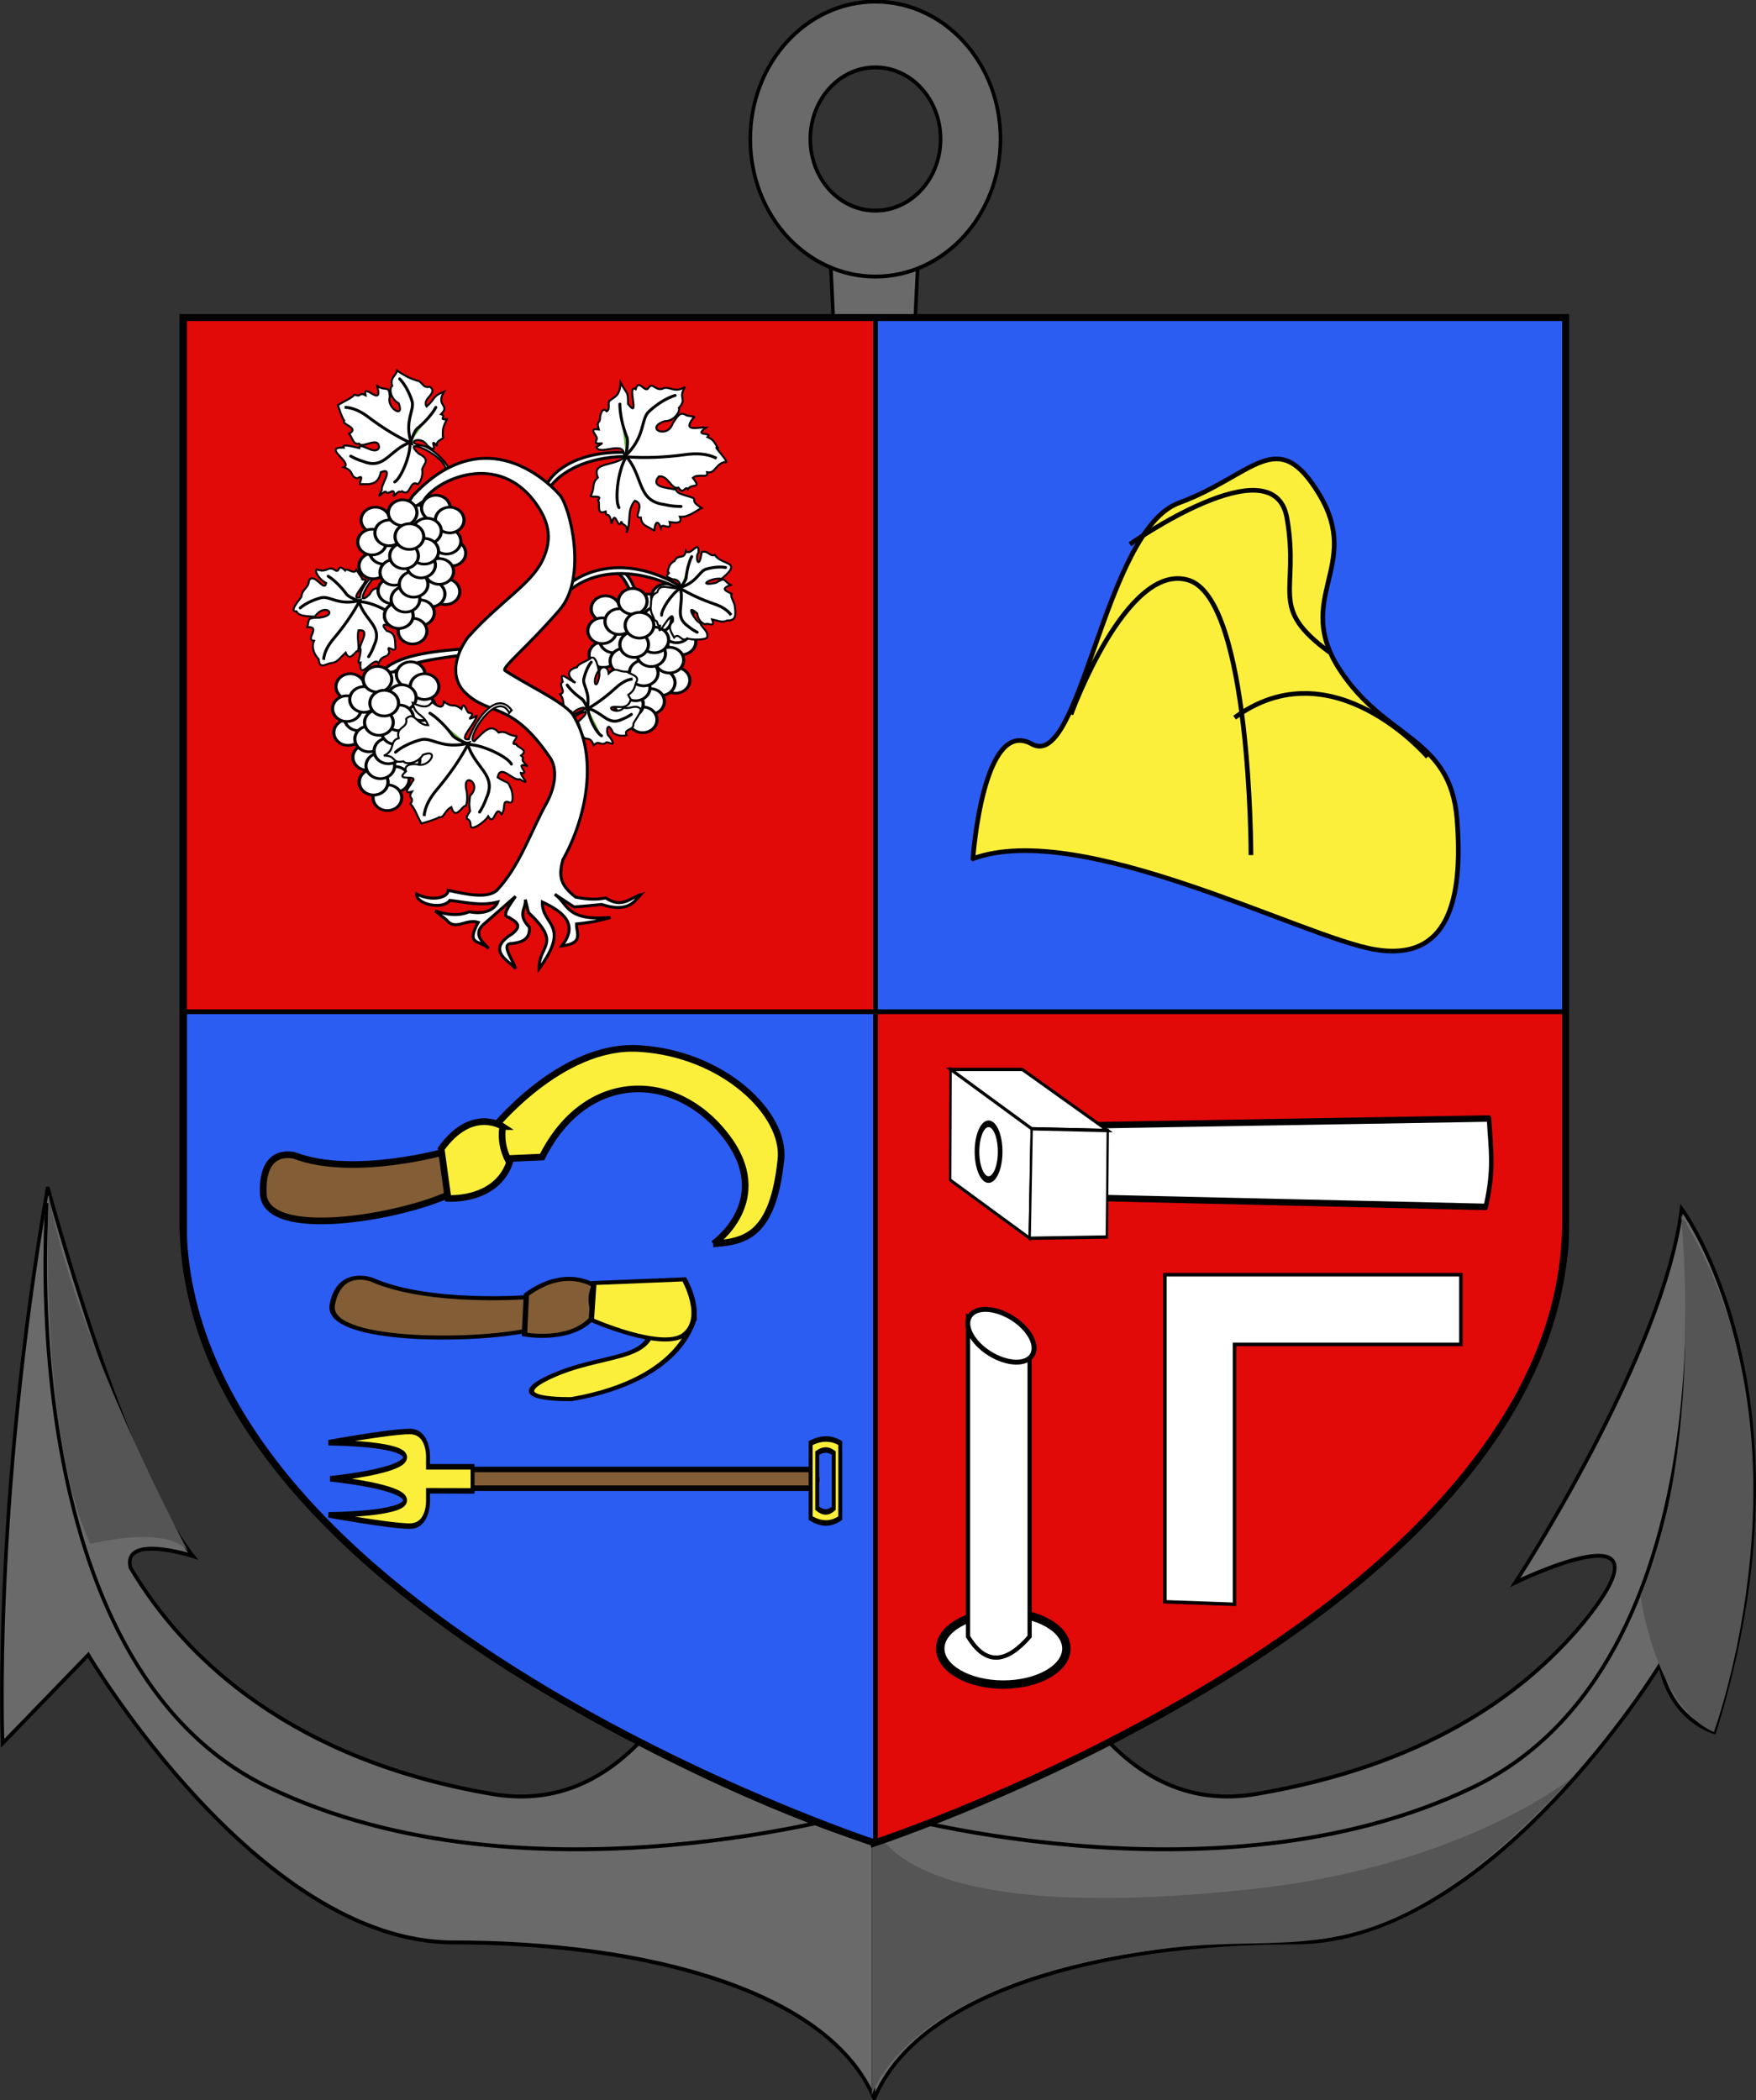 <?xml version="1.0" encoding="UTF-8" standalone="no"?>
<svg
   xmlns:dc="http://purl.org/dc/elements/1.1/"
   xmlns:cc="http://creativecommons.org/ns#"
   xmlns:rdf="http://www.w3.org/1999/02/22-rdf-syntax-ns#"
   xmlns:svg="http://www.w3.org/2000/svg"
   xmlns="http://www.w3.org/2000/svg"
   xmlns:xlink="http://www.w3.org/1999/xlink"
   xmlns:sodipodi="http://sodipodi.sourceforge.net/DTD/sodipodi-0.dtd"
   xmlns:inkscape="http://www.inkscape.org/namespaces/inkscape"
   height="904.598"
   width="756.275"
   version="1.0"
   id="svg2"
   sodipodi:version="0.32"
   inkscape:version="0.48.4 r9939"
   sodipodi:docname="Armoiries_ville_fr_Couzon-au-Mont-d'Or(69).svg"
   inkscape:output_extension="org.inkscape.output.svg.inkscape"
   sodipodi:modified="true">
  <rect width="100%" height="100%" fill="#333333" stroke="none"/>
  <title
     id="title3000">Armes de la commune française de Couzon-au-Mont-d'Or (69)</title>
  <sodipodi:namedview
     inkscape:window-height="1004"
     inkscape:window-width="1920"
     inkscape:pageshadow="2"
     inkscape:pageopacity="0.0"
     guidetolerance="10.0"
     gridtolerance="10.0"
     objecttolerance="10.0"
     borderopacity="1.0"
     bordercolor="#666666"
     pagecolor="#ffffff"
     id="base"
     showgrid="false"
     height="660px"
     inkscape:zoom="0.50327253"
     inkscape:cx="156.99227"
     inkscape:cy="322.07128"
     inkscape:window-x="0"
     inkscape:window-y="24"
     inkscape:current-layer="layer1"
     showborder="true"
     inkscape:showpageshadow="false"
     inkscape:window-maximized="1"
     showguides="true"
     inkscape:guide-bbox="true"
     fit-margin-top="0"
     fit-margin-left="0"
     fit-margin-right="0"
     fit-margin-bottom="0" />
  <defs
     id="defs6">
    <linearGradient
       id="linearGradient2893">
      <stop
         style="stop-color:white;stop-opacity:0.314;"
         offset="0"
         id="stop2895" />
      <stop
         id="stop2897"
         offset="0.19"
         style="stop-color:white;stop-opacity:0.251;" />
      <stop
         style="stop-color:#6b6b6b;stop-opacity:0.125;"
         offset="0.6"
         id="stop2901" />
      <stop
         style="stop-color:black;stop-opacity:0.125;"
         offset="1"
         id="stop2899" />
    </linearGradient>
    <radialGradient
       inkscape:collect="always"
       xlink:href="#linearGradient2893"
       id="radialGradient11919"
       gradientUnits="userSpaceOnUse"
       gradientTransform="matrix(1.551,0,0,1.35,-227.894,-51.264)"
       cx="276.81"
       cy="187.125"
       fx="276.81"
       fy="187.125"
       r="300" />
  </defs>
  <g
     inkscape:groupmode="layer"
     id="layer1"
     inkscape:label="Fond écu"
     style="display:inline"
     transform="translate(76.543,135.29)">
    <g
       style="display:inline"
       id="g4190"
       transform="matrix(1.531,0,0,1.683,898.511,308.809)">
      <path
         sodipodi:nodetypes="scscccccsccscccccs"
         inkscape:connector-curvature="0"
         id="path3401"
         d="m -272.528,233.237 c -54.969,0 -105.941,12.68 -118.41,39.978 -12.469,-27.297 -63.441,-39.978 -118.41,-39.978 -54.969,0 -102.683,-73.599 -102.683,-73.599 l -24.106,22.637 c 0,0 -2.818,-60.596 12.683,-142.331 0,0 21.138,71.87 40.867,94.417 0,0 -19.918,-5.801 -17.588,2.96 15.438,23.674 45.828,49.287 101.821,57.936 122.932,18.989 95.005,-393.64 95.005,-393.64 l 24.823,0 c 0,0 -27.927,412.63 95.005,393.64 46.323,-7.156 74.339,-24.529 92.008,-43.8 27.996,-31.215 -19.107,-10.319 -19.107,-10.319 0,0 41.821,-58.124 46.782,-95.691 0,0 38.985,47.491 9.215,133.968 0,0 -12.05,-2.835 -15.278,-17.221 0,0 -47.657,71.042 -102.626,71.042 z"
         style="fill:#6a6a6a;fill-opacity:1;stroke:#000000;stroke-width:1px;stroke-linecap:butt;stroke-linejoin:miter;stroke-opacity:1" />
      <path
         sodipodi:nodetypes="cscsc"
         style="fill:none;stroke:#000000;stroke-width:1px;stroke-linecap:butt;stroke-linejoin:miter;stroke-opacity:1"
         d="m -623.614,44.001 c 0,0 -10.615,117.695 62.394,149.592 73.009,31.897 169.275,5.671 169.275,5.671 0,0 96.266,26.227 169.275,-5.671 73.009,-31.897 59.541,-144.6 59.541,-144.6"
         id="path3407"
         inkscape:connector-curvature="0" />
      <path
         sodipodi:nodetypes="cc"
         inkscape:connector-curvature="0"
         id="path3409"
         d="m -391.184,199.263 0,73.718"
         style="fill:none;stroke:#000000;stroke-width:1px;stroke-linecap:butt;stroke-linejoin:miter;stroke-opacity:1" />
      <path
         inkscape:connector-curvature="0"
         id="path3411"
         d="m -584.003,133.042 c 0,0 -31.375,-52.767 -39.219,-91.273 0,0 -2.852,61.324 11.766,89.49 0,0 21.036,-4.991 27.453,1.783 z"
         style="fill:#555555;fill-opacity:1;stroke:none" />
      <path
         inkscape:connector-curvature="0"
         id="path3413"
         d="m -164.006,47.118 c 0,0 6.774,59.898 -11.409,97.334 0,0 4.278,28.523 20.679,34.94 0,0 30.305,-75.229 -9.27,-132.274 z"
         style="fill:#555555;fill-opacity:1;stroke:none" />
      <path
         sodipodi:nodetypes="ccscsc"
         inkscape:connector-curvature="0"
         id="path3415"
         d="m -391.614,200.017 0,72.391 c 0,0 8.509,-29.437 83.45,-37.703 39.138,-4.317 59.6,8.793 113.577,-43.703 0,0 -30.338,22.74 -90.452,28.622 -108.369,10.602 -106.575,-19.606 -106.575,-19.606 z"
         style="fill:#555555;fill-opacity:1;stroke:none" />
      <path
         inkscape:connector-curvature="0"
         id="path4185"
         d="m -390.62,-263.469 c -19.435,0 -35.188,15.753 -35.188,35.188 0,19.435 15.753,35.188 35.188,35.188 19.435,0 35.188,-15.753 35.188,-35.188 0,-19.435 -15.753,-35.188 -35.188,-35.188 z m 0,16.844 c 10.127,0 18.344,8.216 18.344,18.344 0,10.127 -8.216,18.312 -18.344,18.312 -10.127,0 -18.312,-8.185 -18.312,-18.312 0,-10.127 8.185,-18.344 18.312,-18.344 z"
         style="fill:#6a6a6a;fill-opacity:1;stroke:#000000" />
    </g>
    <rect
       style="fill:#e20909;stroke:#000000;stroke-width:2;stroke-linecap:round;stroke-linejoin:bevel;stroke-miterlimit:4;stroke-opacity:1;stroke-dasharray:none;stroke-dashoffset:0"
       id="rect3001"
       width="297.528"
       height="298.595"
       x="2.992"
       y="1.917" />
    <rect
       y="1.917"
       x="300.52"
       height="298.595"
       width="297.528"
       id="rect3771"
       style="fill:#2b5df2;stroke:#000000;stroke-width:2;stroke-linecap:round;stroke-linejoin:bevel;stroke-miterlimit:4;stroke-opacity:1;stroke-dasharray:none;stroke-dashoffset:0" />
    <path
       style="fill:#2b5df2;stroke:#000000;stroke-width:2;stroke-linecap:round;stroke-linejoin:bevel;stroke-miterlimit:4;stroke-opacity:1;stroke-dashoffset:0"
       d="m 2.992,300.512 297.528,0 0,358.187 C 251.866,645.52 6.457,542.784 2.992,400.145 z"
       id="rect3773"
       inkscape:connector-curvature="0"
       sodipodi:nodetypes="ccccc" />
    <path
       style="fill:#e20909;stroke:#000000;stroke-width:2;stroke-linecap:round;stroke-linejoin:bevel;stroke-miterlimit:4;stroke-opacity:1;stroke-dashoffset:0"
       d="m 300.52,300.512 297.528,0 0,99.706 C 587.893,518.948 432.79,611.717 300.52,658.7 z"
       id="rect3775"
       inkscape:connector-curvature="0"
       sodipodi:nodetypes="ccccc" />
    <g
       id="g3723"
       transform="matrix(0.422,0,0,0.422,-187.699,37.567)">
      <path
         id="path3009"
         style="color:#000000;fill:#ffffff;fill-opacity:1;fill-rule:evenodd;stroke:#000000;stroke-width:3;stroke-linecap:butt;stroke-linejoin:miter;stroke-miterlimit:4;stroke-opacity:1;stroke-dasharray:none;stroke-dashoffset:0;marker:none;visibility:visible;display:inline;overflow:visible"
         d="m 915.12,201.82 c -4.378,-11.259 -8.285,-24.889 -17.876,-28.548 l -5.981,0.435 c 8.301,3.414 13.945,16.306 19.516,29.457 l 4.341,-1.344 z"
         inkscape:connector-curvature="0" />
      <g
         id="g14786"
         style="fill:#ffffff;fill-opacity:1;stroke:#000000;stroke-width:2.885;stroke-miterlimit:4;stroke-opacity:1;stroke-dasharray:none;display:inline"
         transform="matrix(1.203,0,0,0.899,-272.275,-198.798)">
        <path
           id="path14788"
           style="fill:#ffffff;fill-opacity:1;fill-rule:evenodd;stroke:#000000;stroke-width:4.212;stroke-linecap:round;stroke-linejoin:round;stroke-miterlimit:4;stroke-opacity:1;stroke-dasharray:none;stroke-dashoffset:0"
           transform="matrix(0.637,0,0,0.737,520.292,66.072)"
           d="m 783.942,599.635 c -10.026,-3.375 -15.517,-14.538 -12.266,-24.937 3.251,-10.399 14.012,-16.098 24.041,-12.731 10.029,3.366 15.529,14.524 12.287,24.926 -3.242,10.402 -13.999,16.11 -24.031,12.753"
           inkscape:connector-curvature="0" />
        <path
           id="path14790"
           style="fill:#ffffff;fill-opacity:1;fill-rule:evenodd;stroke:#000000;stroke-width:4.212;stroke-linecap:round;stroke-linejoin:round;stroke-miterlimit:4;stroke-opacity:1;stroke-dasharray:none;stroke-dashoffset:0"
           transform="matrix(0.637,0,0,0.737,516.164,52.521)"
           d="m 783.942,599.635 c -10.026,-3.375 -15.517,-14.538 -12.266,-24.937 3.251,-10.399 14.012,-16.098 24.041,-12.731 10.029,3.366 15.529,14.524 12.287,24.926 -3.242,10.402 -13.999,16.11 -24.031,12.753"
           inkscape:connector-curvature="0" />
        <path
           id="path14792"
           style="fill:#ffffff;fill-opacity:1;fill-rule:evenodd;stroke:#000000;stroke-width:4.212;stroke-linecap:round;stroke-linejoin:round;stroke-miterlimit:4;stroke-opacity:1;stroke-dasharray:none;stroke-dashoffset:0"
           transform="matrix(0.637,0,0,0.737,492.757,26.463)"
           d="m 783.942,599.635 c -10.026,-3.375 -15.517,-14.538 -12.266,-24.937 3.251,-10.399 14.012,-16.098 24.041,-12.731 10.029,3.366 15.529,14.524 12.287,24.926 -3.242,10.402 -13.999,16.11 -24.031,12.753"
           inkscape:connector-curvature="0" />
        <path
           id="path14794"
           style="fill:#ffffff;fill-opacity:1;fill-rule:evenodd;stroke:#000000;stroke-width:4.212;stroke-linecap:round;stroke-linejoin:round;stroke-miterlimit:4;stroke-opacity:1;stroke-dasharray:none;stroke-dashoffset:0"
           transform="matrix(0.637,0,0,0.737,455.847,28.547)"
           d="m 783.942,599.635 c -10.026,-3.375 -15.517,-14.538 -12.266,-24.937 3.251,-10.399 14.012,-16.098 24.041,-12.731 10.029,3.366 15.529,14.524 12.287,24.926 -3.242,10.402 -13.999,16.11 -24.031,12.753"
           inkscape:connector-curvature="0" />
        <path
           id="path14796"
           style="fill:#ffffff;fill-opacity:1;fill-rule:evenodd;stroke:#000000;stroke-width:4.212;stroke-linecap:round;stroke-linejoin:round;stroke-miterlimit:4;stroke-opacity:1;stroke-dasharray:none;stroke-dashoffset:0"
           transform="matrix(0.637,0,0,0.737,507.161,14.997)"
           d="m 783.942,599.635 c -10.026,-3.375 -15.517,-14.538 -12.266,-24.937 3.251,-10.399 14.012,-16.098 24.041,-12.731 10.029,3.366 15.529,14.524 12.287,24.926 -3.242,10.402 -13.999,16.11 -24.031,12.753"
           inkscape:connector-curvature="0" />
        <path
           id="path14798"
           style="fill:#ffffff;fill-opacity:1;fill-rule:evenodd;stroke:#000000;stroke-width:4.212;stroke-linecap:round;stroke-linejoin:round;stroke-miterlimit:4;stroke-opacity:1;stroke-dasharray:none;stroke-dashoffset:0"
           transform="matrix(0.637,0,0,0.737,518.864,28.547)"
           d="m 783.942,599.635 c -10.026,-3.375 -15.517,-14.538 -12.266,-24.937 3.251,-10.399 14.012,-16.098 24.041,-12.731 10.029,3.366 15.529,14.524 12.287,24.926 -3.242,10.402 -13.999,16.11 -24.031,12.753"
           inkscape:connector-curvature="0" />
        <path
           id="path14800"
           style="fill:#ffffff;fill-opacity:1;fill-rule:evenodd;stroke:#000000;stroke-width:4.212;stroke-linecap:round;stroke-linejoin:round;stroke-miterlimit:4;stroke-opacity:1;stroke-dasharray:none;stroke-dashoffset:0"
           transform="matrix(0.637,0,0,0.737,454.046,80.664)"
           d="m 783.942,599.635 c -10.026,-3.375 -15.517,-14.538 -12.266,-24.937 3.251,-10.399 14.012,-16.098 24.041,-12.731 10.029,3.366 15.529,14.524 12.287,24.926 -3.242,10.402 -13.999,16.11 -24.031,12.753"
           inkscape:connector-curvature="0" />
        <path
           id="path14802"
           style="fill:#ffffff;fill-opacity:1;fill-rule:evenodd;stroke:#000000;stroke-width:4.212;stroke-linecap:round;stroke-linejoin:round;stroke-miterlimit:4;stroke-opacity:1;stroke-dasharray:none;stroke-dashoffset:0"
           transform="matrix(0.637,0,0,0.737,463.049,63.987)"
           d="m 783.942,599.635 c -10.026,-3.375 -15.517,-14.538 -12.266,-24.937 3.251,-10.399 14.012,-16.098 24.041,-12.731 10.029,3.366 15.529,14.524 12.287,24.926 -3.242,10.402 -13.999,16.11 -24.031,12.753"
           inkscape:connector-curvature="0" />
        <path
           id="path14804"
           style="fill:#ffffff;fill-opacity:1;fill-rule:evenodd;stroke:#000000;stroke-width:4.212;stroke-linecap:round;stroke-linejoin:round;stroke-miterlimit:4;stroke-opacity:1;stroke-dasharray:none;stroke-dashoffset:0"
           transform="matrix(0.637,0,0,0.737,452.992,53.564)"
           d="m 783.942,599.635 c -10.026,-3.375 -15.517,-14.538 -12.266,-24.937 3.251,-10.399 14.012,-16.098 24.041,-12.731 10.029,3.366 15.529,14.524 12.287,24.926 -3.242,10.402 -13.999,16.11 -24.031,12.753"
           inkscape:connector-curvature="0" />
        <path
           id="path14806"
           style="fill:#ffffff;fill-opacity:1;fill-rule:evenodd;stroke:#000000;stroke-width:4.212;stroke-linecap:round;stroke-linejoin:round;stroke-miterlimit:4;stroke-opacity:1;stroke-dasharray:none;stroke-dashoffset:0"
           transform="matrix(0.637,0,0,0.737,499.586,41.055)"
           d="m 783.942,599.635 c -10.026,-3.375 -15.517,-14.538 -12.266,-24.937 3.251,-10.399 14.012,-16.098 24.041,-12.731 10.029,3.366 15.529,14.524 12.287,24.926 -3.242,10.402 -13.999,16.11 -24.031,12.753"
           inkscape:connector-curvature="0" />
        <path
           id="path14808"
           style="fill:#ffffff;fill-opacity:1;fill-rule:evenodd;stroke:#000000;stroke-width:4.212;stroke-linecap:round;stroke-linejoin:round;stroke-miterlimit:4;stroke-opacity:1;stroke-dasharray:none;stroke-dashoffset:0"
           transform="matrix(0.637,0,0,0.737,467.55,43.14)"
           d="m 783.942,599.635 c -10.026,-3.375 -15.517,-14.538 -12.266,-24.937 3.251,-10.399 14.012,-16.098 24.041,-12.731 10.029,3.366 15.529,14.524 12.287,24.926 -3.242,10.402 -13.999,16.11 -24.031,12.753"
           inkscape:connector-curvature="0" />
        <path
           id="path14810"
           style="fill:#ffffff;fill-opacity:1;fill-rule:evenodd;stroke:#000000;stroke-width:4.212;stroke-linecap:round;stroke-linejoin:round;stroke-miterlimit:4;stroke-opacity:1;stroke-dasharray:none;stroke-dashoffset:0"
           transform="matrix(0.637,0,0,0.737,478.945,20.209)"
           d="m 783.942,599.635 c -10.026,-3.375 -15.517,-14.538 -12.266,-24.937 3.251,-10.399 14.012,-16.098 24.041,-12.731 10.029,3.366 15.529,14.524 12.287,24.926 -3.242,10.402 -13.999,16.11 -24.031,12.753"
           inkscape:connector-curvature="0" />
        <path
           id="path14812"
           style="fill:#ffffff;fill-opacity:1;fill-rule:evenodd;stroke:#000000;stroke-width:4.212;stroke-linecap:round;stroke-linejoin:round;stroke-miterlimit:4;stroke-opacity:1;stroke-dasharray:none;stroke-dashoffset:0"
           transform="matrix(0.637,0,0,0.737,515.263,109.85)"
           d="m 783.942,599.635 c -10.026,-3.375 -15.517,-14.538 -12.266,-24.937 3.251,-10.399 14.012,-16.098 24.041,-12.731 10.029,3.366 15.529,14.524 12.287,24.926 -3.242,10.402 -13.999,16.11 -24.031,12.753"
           inkscape:connector-curvature="0" />
        <path
           id="path14814"
           style="fill:#ffffff;fill-opacity:1;fill-rule:evenodd;stroke:#000000;stroke-width:4.212;stroke-linecap:round;stroke-linejoin:round;stroke-miterlimit:4;stroke-opacity:1;stroke-dasharray:none;stroke-dashoffset:0"
           transform="matrix(0.637,0,0,0.737,502.66,112.545)"
           d="m 783.942,599.635 c -10.026,-3.375 -15.517,-14.538 -12.266,-24.937 3.251,-10.399 14.012,-16.098 24.041,-12.731 10.029,3.366 15.529,14.524 12.287,24.926 -3.242,10.402 -13.999,16.11 -24.031,12.753"
           inkscape:connector-curvature="0" />
        <path
           id="path14816"
           style="fill:#ffffff;fill-opacity:1;fill-rule:evenodd;stroke:#000000;stroke-width:4.212;stroke-linecap:round;stroke-linejoin:round;stroke-miterlimit:4;stroke-opacity:1;stroke-dasharray:none;stroke-dashoffset:0"
           transform="matrix(0.637,0,0,0.737,510.016,86.918)"
           d="m 783.942,599.635 c -10.026,-3.375 -15.517,-14.538 -12.266,-24.937 3.251,-10.399 14.012,-16.098 24.041,-12.731 10.029,3.366 15.529,14.524 12.287,24.926 -3.242,10.402 -13.999,16.11 -24.031,12.753"
           inkscape:connector-curvature="0" />
        <path
           id="path14818"
           style="fill:#ffffff;fill-opacity:1;fill-rule:evenodd;stroke:#000000;stroke-width:4.212;stroke-linecap:round;stroke-linejoin:round;stroke-miterlimit:4;stroke-opacity:1;stroke-dasharray:none;stroke-dashoffset:0"
           transform="matrix(0.637,0,0,0.737,470.251,108.808)"
           d="m 783.942,599.635 c -10.026,-3.375 -15.517,-14.538 -12.266,-24.937 3.251,-10.399 14.012,-16.098 24.041,-12.731 10.029,3.366 15.529,14.524 12.287,24.926 -3.242,10.402 -13.999,16.11 -24.031,12.753"
           inkscape:connector-curvature="0" />
        <path
           id="path14820"
           style="fill:#ffffff;fill-opacity:1;fill-rule:evenodd;stroke:#000000;stroke-width:4.212;stroke-linecap:round;stroke-linejoin:round;stroke-miterlimit:4;stroke-opacity:1;stroke-dasharray:none;stroke-dashoffset:0"
           transform="matrix(0.637,0,0,0.737,471.897,87.961)"
           d="m 783.942,599.635 c -10.026,-3.375 -15.517,-14.538 -12.266,-24.937 3.251,-10.399 14.012,-16.098 24.041,-12.731 10.029,3.366 15.529,14.524 12.287,24.926 -3.242,10.402 -13.999,16.11 -24.031,12.753"
           inkscape:connector-curvature="0" />
        <path
           id="path14822"
           style="fill:#ffffff;fill-opacity:1;fill-rule:evenodd;stroke:#000000;stroke-width:4.212;stroke-linecap:round;stroke-linejoin:round;stroke-miterlimit:4;stroke-opacity:1;stroke-dasharray:none;stroke-dashoffset:0"
           transform="matrix(0.637,0,0,0.737,493.657,133.824)"
           d="m 783.942,599.635 c -10.026,-3.375 -15.517,-14.538 -12.266,-24.937 3.251,-10.399 14.012,-16.098 24.041,-12.731 10.029,3.366 15.529,14.524 12.287,24.926 -3.242,10.402 -13.999,16.11 -24.031,12.753"
           inkscape:connector-curvature="0" />
        <path
           id="path14824"
           style="fill:#ffffff;fill-opacity:1;fill-rule:evenodd;stroke:#000000;stroke-width:4.212;stroke-linecap:round;stroke-linejoin:round;stroke-miterlimit:4;stroke-opacity:1;stroke-dasharray:none;stroke-dashoffset:0"
           transform="matrix(0.637,0,0,0.737,487.356,154.671)"
           d="m 783.942,599.635 c -10.026,-3.375 -15.517,-14.538 -12.266,-24.937 3.251,-10.399 14.012,-16.098 24.041,-12.731 10.029,3.366 15.529,14.524 12.287,24.926 -3.242,10.402 -13.999,16.11 -24.031,12.753"
           inkscape:connector-curvature="0" />
        <path
           id="path14826"
           style="fill:#ffffff;fill-opacity:1;fill-rule:evenodd;stroke:#000000;stroke-width:4.212;stroke-linecap:round;stroke-linejoin:round;stroke-miterlimit:4;stroke-opacity:1;stroke-dasharray:none;stroke-dashoffset:0"
           transform="matrix(0.637,0,0,0.737,475.652,136.951)"
           d="m 783.942,599.635 c -10.026,-3.375 -15.517,-14.538 -12.266,-24.937 3.251,-10.399 14.012,-16.098 24.041,-12.731 10.029,3.366 15.529,14.524 12.287,24.926 -3.242,10.402 -13.999,16.11 -24.031,12.753"
           inkscape:connector-curvature="0" />
        <path
           id="path14828"
           style="fill:#ffffff;fill-opacity:1;fill-rule:evenodd;stroke:#000000;stroke-width:4.212;stroke-linecap:round;stroke-linejoin:round;stroke-miterlimit:4;stroke-opacity:1;stroke-dasharray:none;stroke-dashoffset:0"
           transform="matrix(0.637,0,0,0.737,475.652,136.951)"
           d="m 783.942,599.635 c -10.026,-3.375 -15.517,-14.538 -12.266,-24.937 3.251,-10.399 14.012,-16.098 24.041,-12.731 10.029,3.366 15.529,14.524 12.287,24.926 -3.242,10.402 -13.999,16.11 -24.031,12.753"
           inkscape:connector-curvature="0" />
        <path
           id="path14830"
           style="fill:#ffffff;fill-opacity:1;fill-rule:evenodd;stroke:#000000;stroke-width:4.212;stroke-linecap:round;stroke-linejoin:round;stroke-miterlimit:4;stroke-opacity:1;stroke-dasharray:none;stroke-dashoffset:0"
           transform="matrix(0.637,0,0,0.737,481.363,118.442)"
           d="m 783.942,599.635 c -10.026,-3.375 -15.517,-14.538 -12.266,-24.937 3.251,-10.399 14.012,-16.098 24.041,-12.731 10.029,3.366 15.529,14.524 12.287,24.926 -3.242,10.402 -13.999,16.11 -24.031,12.753"
           inkscape:connector-curvature="0" />
        <path
           id="path14832"
           style="fill:#ffffff;fill-opacity:1;fill-rule:evenodd;stroke:#000000;stroke-width:4.212;stroke-linecap:round;stroke-linejoin:round;stroke-miterlimit:4;stroke-opacity:1;stroke-dasharray:none;stroke-dashoffset:0"
           transform="matrix(0.637,0,0,0.737,488.256,101.511)"
           d="m 783.942,599.635 c -10.026,-3.375 -15.517,-14.538 -12.266,-24.937 3.251,-10.399 14.012,-16.098 24.041,-12.731 10.029,3.366 15.529,14.524 12.287,24.926 -3.242,10.402 -13.999,16.11 -24.031,12.753"
           inkscape:connector-curvature="0" />
        <path
           id="path14834"
           style="fill:#ffffff;fill-opacity:1;fill-rule:evenodd;stroke:#000000;stroke-width:4.212;stroke-linecap:round;stroke-linejoin:round;stroke-miterlimit:4;stroke-opacity:1;stroke-dasharray:none;stroke-dashoffset:0"
           transform="matrix(0.637,0,0,0.737,494.558,79.622)"
           d="m 783.942,599.635 c -10.026,-3.375 -15.517,-14.538 -12.266,-24.937 3.251,-10.399 14.012,-16.098 24.041,-12.731 10.029,3.366 15.529,14.524 12.287,24.926 -3.242,10.402 -13.999,16.11 -24.031,12.753"
           inkscape:connector-curvature="0" />
        <path
           id="path14836"
           style="fill:#ffffff;fill-opacity:1;fill-rule:evenodd;stroke:#000000;stroke-width:4.212;stroke-linecap:round;stroke-linejoin:round;stroke-miterlimit:4;stroke-opacity:1;stroke-dasharray:none;stroke-dashoffset:0"
           transform="matrix(0.637,0,0,0.737,497.258,63.987)"
           d="m 783.942,599.635 c -10.026,-3.375 -15.517,-14.538 -12.266,-24.937 3.251,-10.399 14.012,-16.098 24.041,-12.731 10.029,3.366 15.529,14.524 12.287,24.926 -3.242,10.402 -13.999,16.11 -24.031,12.753"
           inkscape:connector-curvature="0" />
        <path
           id="path14838"
           style="fill:#ffffff;fill-opacity:1;fill-rule:evenodd;stroke:#000000;stroke-width:4.212;stroke-linecap:round;stroke-linejoin:round;stroke-miterlimit:4;stroke-opacity:1;stroke-dasharray:none;stroke-dashoffset:0"
           transform="matrix(0.637,0,0,0.737,480.154,69.199)"
           d="m 783.942,599.635 c -10.026,-3.375 -15.517,-14.538 -12.266,-24.937 3.251,-10.399 14.012,-16.098 24.041,-12.731 10.029,3.366 15.529,14.524 12.287,24.926 -3.242,10.402 -13.999,16.11 -24.031,12.753"
           inkscape:connector-curvature="0" />
        <path
           id="path14840"
           style="fill:#ffffff;fill-opacity:1;fill-rule:evenodd;stroke:#000000;stroke-width:4.212;stroke-linecap:round;stroke-linejoin:round;stroke-miterlimit:4;stroke-opacity:1;stroke-dasharray:none;stroke-dashoffset:0"
           transform="matrix(0.637,0,0,0.737,484.655,47.309)"
           d="m 783.942,599.635 c -10.026,-3.375 -15.517,-14.538 -12.266,-24.937 3.251,-10.399 14.012,-16.098 24.041,-12.731 10.029,3.366 15.529,14.524 12.287,24.926 -3.242,10.402 -13.999,16.11 -24.031,12.753"
           inkscape:connector-curvature="0" />
      </g>
      <g
         id="g10791"
         transform="matrix(1.151,0,0,1.151,1103.343,-48.422)"
         style="fill:#5ab532;stroke:#000000;stroke-width:2.607;stroke-miterlimit:4;stroke-opacity:1;stroke-dasharray:none">
        <path
           inkscape:connector-curvature="0"
           id="path4899"
           d="m -225.343,338.522 c -17.145,-10.396 33.078,-33.654 7.977,-12.124 2.218,4.105 3.019,9.893 4.31,12.207 2.613,5.506 6.418,-0.9 9.698,8.538 4.922,-5.102 5.247,0.556 10.638,-2.093 0.936,-2.976 11.633,6.281 3.285,-5.799 -3.361,-1.087 -2.496,-16.607 3.287,-3.159 2.211,1.512 6.864,3.448 12.028,2.081 -3.131,-6.097 6.658,-3.874 6.031,-10.089 -0.038,-1.654 8.844,-12.06 5.831,-13.754 -4.672,-3.583 -8.57,0.933 -14.366,-0.542 -6.36,7.148 -19.216,-2.089 -4.765,-0.67 5.843,0.594 8.214,-1.669 9.329,-3.018 2.627,-4.949 1.21,-3.241 -0.624,-7.705 5.296,-3.836 5.272,-5.519 6.827,-10.853 4.157,-5.991 -4.7,-7.164 -8.234,-9.771 -7.67,0.545 -8.986,-4.918 -15.933,1.603 -0.595,-8.107 -9.762,-6.918 -8.201,1.351 -2.46,16.364 -7.431,5.333 -0.684,-3.952 -0.899,-4.981 -3.255,-15.315 -8.11,-10.103 -3.505,2.054 -10.236,4.278 -11.097,7.157 -6.214,1.539 -11.512,5.891 -1.447,13.802 -5.913,-2.03 -14.88,-12.056 -11.218,-0.916 -4.682,3.149 4.107,9.229 -2.362,11.08 4.951,6.249 0.954,10.156 5.856,13.731 3.069,3.698 4.313,-1.498 4.425,4.22 5.506,-7.962 20.476,-7.45 4.929,-1.423 -6.896,2.298 -22.232,21.175 -7.408,20.203 z"
           style="fill:#ffffff;fill-opacity:1;fill-rule:evenodd;stroke:#000000;stroke-width:1.738;stroke-linecap:butt;stroke-linejoin:miter;stroke-miterlimit:4;stroke-opacity:1;stroke-dasharray:none;display:inline" />
        <path
           id="path4901"
           style="fill:none;stroke:#000000;stroke-width:2.607;stroke-linecap:round;stroke-linejoin:miter;stroke-miterlimit:4;stroke-opacity:1;stroke-dasharray:none"
           d="m -169.209,288.316 0.373,-0.047 c -5.557,0.63 -10.509,3.944 -14.545,7.615 -8.13,7.397 -16.408,13.728 -25.781,19.121 3.348,-15.037 -4.254,-20.797 -2.891,-26.882 1.302,-5.814 3.783,-11.341 6.53,-14.708"
           inkscape:connector-curvature="0" />
        <path
           id="path4903"
           style="fill:#5ab532;fill-opacity:1;fill-rule:evenodd;stroke:#000000;stroke-width:2.607;stroke-linecap:round;stroke-linejoin:miter;stroke-miterlimit:4;stroke-opacity:1;stroke-dasharray:none"
           d="m -208.978,313.959 c -1.789,-4.032 -3.615,-7.637 -5.674,-8.558 -7.089,-4.908 -11.413,-10.488 -12.18,-11.751"
           inkscape:connector-curvature="0" />
        <path
           id="path4905"
           style="fill:#5ab532;fill-opacity:1;fill-rule:evenodd;stroke:#000000;stroke-width:2.607;stroke-linecap:round;stroke-linejoin:miter;stroke-miterlimit:4;stroke-opacity:1;stroke-dasharray:none"
           d="m -208.349,314.683 c 0.404,8.309 7.916,22.122 12,23.973"
           inkscape:connector-curvature="0" />
        <path
           id="path4907"
           style="fill:none;stroke:#000000;stroke-width:2.607;stroke-linecap:round;stroke-linejoin:miter;stroke-miterlimit:4;stroke-opacity:1;stroke-dasharray:none"
           d="m -209.044,314.187 c 14.213,3.592 18.201,16.218 31.226,9.701 3.945,-1.572 5.926,-2.894 7.931,-4.22"
           inkscape:connector-curvature="0" />
      </g>
      <g
         id="g16150"
         transform="matrix(1.151,0,0,1.151,1103.343,-48.422)"
         style="fill:#5ab532;stroke:#000000;stroke-width:2.607;stroke-miterlimit:4;stroke-opacity:1;stroke-dasharray:none">
        <path
           id="path9402"
           style="color:#000000;fill:#ffffff;fill-opacity:1;fill-rule:evenodd;stroke:#000000;stroke-width:2.607;stroke-linecap:butt;stroke-linejoin:miter;stroke-miterlimit:4;stroke-opacity:1;stroke-dasharray:none;stroke-dashoffset:0;marker:none;visibility:visible;display:inline;overflow:visible"
           d="m -175.985,87.346 c -46.31,-1.167 -67.087,20.948 -68.998,29.66 l 1.143,5.084 c 1.867,-7.572 22.316,-30.553 69.568,-31.187 l -1.713,-3.557 z"
           inkscape:connector-curvature="0" />
        <path
           inkscape:connector-curvature="0"
           id="path4887"
           d="m -176.59,92.216 c -10.206,7.637 -28.937,3.767 -23.02,17.422 -5.898,5.658 -2.322,7.466 -5.93,15.405 -3.233,3.495 11.482,-0.928 5.991,4.718 2.575,3.225 -2.205,13.499 6.785,9.998 0.88,6.743 2.967,-1.987 5.336,10.807 3.376,-14.94 5.447,7.798 8.809,-2.166 -0.069,4.354 6.272,1.794 4.454,10.233 4.601,-11.692 -0.174,-19.238 7.3,-28.397 10.182,3.223 -2.835,15.85 5.353,14.905 0.757,7.77 5.64,7.149 12.318,11.948 -0.908,-1.405 1.176,-13.804 5.376,-3.01 0.981,-4.977 10.213,4.049 7.764,-5.031 4.13,0.644 12.101,2.096 9.148,-4.631 7.851,0.701 14.701,-5.686 19.285,-7.758 -8.115,-5.018 -6.048,-5.949 -6.868,-8.454 -1.027,-1.534 -15.903,-3.601 -15.498,-7.551 -5.189,-2.081 -24.364,-1.454 -15.571,-11.998 8.23,-1.359 11.057,12.152 17.398,9.962 4.644,6.862 5.574,-2.047 8.409,1.3 3.63,-5.595 12.542,0.479 4.303,-9.969 4.751,-4.445 14.003,1.245 12.663,-5 7.38,1.409 6.96,-6.624 15.169,-9.006 7.991,2.677 -13.315,-17.557 -5.11,-11.916 -3.489,-4.682 -3.366,-7.547 -9.696,-10.297 4.994,-4.768 -13.279,-0.067 -1.195,-8.375 -7.213,-0.688 -21.18,4.411 -11.592,-8.349 4.354,-2.182 -5.729,-1.381 -6.497,-2.97 -4.451,-1.98 -5.82,-1.285 -11.587,7.605 -4.265,14.06 -25.463,4.651 -7.273,-1.985 8.609,0.264 14.17,-8.804 12.785,-11.719 7.655,-8.646 -1.193,-8.125 5.458,-18.634 -9.741,6.28 -14.405,-1.782 -20.172,1.705 -6.483,1.723 -8.147,-5.899 -12.015,-1.192 -3.249,6.211 -8.556,-8.701 -11.587,1.503 -8.431,-5.344 4.541,28.213 -6.824,12.933 0.11,-11.508 -0.729,-7.828 -6.618,-18.87 -0.298,12.505 -6.238,13.083 -9.005,15.71 -3.256,1.438 0.43,7.845 -3.258,9.841 -3.631,-4.171 -5.807,2.645 -5.874,5.703 -0.276,6.188 -3.537,1.795 -1.153,10.384 -11.09,-1.718 0.538,6.737 -1.966,9.039 -4.223,7.547 12.567,-0.787 -0.098,6.46 2.393,8.692 27.11,-8.049 24.303,9.698 z"
           style="fill:#ffffff;fill-opacity:1;fill-rule:evenodd;stroke:#000000;stroke-width:1.738;stroke-linecap:butt;stroke-linejoin:miter;stroke-miterlimit:4;stroke-opacity:1;stroke-dasharray:none;display:inline" />
        <path
           id="path4889"
           style="fill:none;stroke:#000000;stroke-width:2.607;stroke-linecap:round;stroke-linejoin:miter;stroke-miterlimit:4;stroke-opacity:1;stroke-dasharray:none"
           d="m -94.903,92.369 0.564,0.292 c -8.329,-4.452 -18.389,-4.593 -27.52,-3.358 -18.393,2.488 -35.971,3.353 -54.17,1.864 19.071,-17.693 14.025,-32.987 21.753,-40.14 7.384,-6.834 16.132,-12.139 23.178,-14.185"
           inkscape:connector-curvature="0" />
        <path
           id="path4891"
           style="fill:#5ab532;fill-opacity:1;fill-rule:evenodd;stroke:#000000;stroke-width:2.607;stroke-linecap:round;stroke-linejoin:miter;stroke-miterlimit:4;stroke-opacity:1;stroke-dasharray:none"
           d="m -174.772,89.888 c 1.379,-7.321 2.296,-14.083 0.318,-17.336 -5.149,-13.619 -5.809,-25.521 -5.665,-28.012"
           inkscape:connector-curvature="0" />
        <path
           id="path4893"
           style="fill:none;stroke:#000000;stroke-width:2.607;stroke-linecap:round;stroke-linejoin:miter;stroke-miterlimit:4;stroke-opacity:1;stroke-dasharray:none"
           d="m -174.591,91.498 c -7.405,11.937 -10.205,38.341 -6.302,44.83"
           inkscape:connector-curvature="0" />
        <path
           id="path4895"
           style="fill:none;stroke:#000000;stroke-width:2.607;stroke-linecap:round;stroke-linejoin:miter;stroke-miterlimit:4;stroke-opacity:1;stroke-dasharray:none"
           d="m -175.081,90.141 c 16.314,18.619 9.752,39.994 34.107,43.423 6.991,1.597 11.012,1.658 15.07,1.737"
           inkscape:connector-curvature="0" />
      </g>
      <path
         id="path13870"
         style="color:#000000;fill:#ffffff;fill-opacity:1;fill-rule:evenodd;stroke:#000000;stroke-width:3;stroke-linecap:butt;stroke-linejoin:miter;stroke-miterlimit:4;stroke-opacity:1;stroke-dasharray:none;stroke-dashoffset:0;marker:none;visibility:visible;display:inline;overflow:visible"
         d="m 957.893,188.746 c -69.728,-41.558 -118.719,-3.135 -120.918,6.891 l 1.315,5.851 c 2.148,-8.715 45.142,-47.702 121.574,-8.648 l -1.972,-4.094 z"
         inkscape:connector-curvature="0" />
      <g
         id="g17933"
         transform="matrix(1.151,0,0,1.151,1103.343,-48.422)"
         style="fill:#5ab532;stroke:#000000;stroke-width:2.607;stroke-miterlimit:4;stroke-opacity:1;stroke-dasharray:none">
        <path
           inkscape:connector-curvature="0"
           id="path4875"
           d="m -339.687,109.716 c 22.985,-12.088 -39.952,-40.769 -18.728,-21.194 10.795,5.302 4.475,8.769 2.973,13.846 0.919,4.823 -1.192,11.839 -4.121,13.215 -6.954,-4.601 -5.871,11.682 -13.733,6.259 -2.381,1.808 -1.201,-2.497 -7.529,4.572 2.368,-10.117 -5.954,0.06 -6.463,-3.945 -1.969,-2.493 -9.841,9.903 -3.974,-1.739 -1.258,-3.937 11.499,-20.652 -0.771,-15.87 -2.331,10.959 -8.971,10.989 -16.587,10.561 -5.915,2.837 4.085,-10.291 -4.386,-4.979 -7.007,-1.913 -2.084,-6.42 -11.91,-9.937 8.804,-3.91 -19.676,-17.817 -0.113,-17.416 -1.661,-3.339 5.428,-1.513 13.863,0.457 -0.138,-6.476 14.095,7.399 17.527,-0.427 -0.221,-10.839 -14.865,1.293 -17.766,-3.53 -5.366,1.258 -5.815,-5.463 -8.741,-8.699 9.59,-5.77 -7.237,-7.95 -4.381,-11.741 -2.05,-2.416 -4.564,-10.928 -5.665,-13.601 6.363,-4.133 10.979,-5.455 14.919,-9.361 6.254,2.563 3.452,-2.627 9.641,0.497 -2.789,-12.29 15.894,12.144 10.386,-8.125 8.096,5.114 10.404,-1.491 11.171,9.561 -3.271,9.758 13.501,20.14 7.792,5.632 -7.044,-3.562 -8.874,-13.189 -5.664,-15.354 -2.358,-7.738 3.977,-9.156 4.129,-13.609 7.915,5.046 10.342,6.538 17.869,8.976 4.102,-0.165 5.171,7.394 11.33,5.347 8.011,5.9 -7.695,10.696 -2.836,17.597 8.113,-7.199 5.108,-9.212 15.449,-13.202 -7.851,12.97 5.985,11.479 -2.657,20.031 5.235,1.629 -2.797,5.142 5.109,4.394 -3.677,8.313 -3.56,7.628 -3.566,15.322 2.966,1.967 -7.414,3.353 -4.898,8.475 -9.392,-9.87 3.998,9.641 -8.919,-0.455 -5.041,-9.491 -20.78,-2.538 -5.222,-0.076 10.13,0.849 38.669,27.532 16.47,28.518 z"
           style="fill:#ffffff;fill-opacity:1;fill-rule:evenodd;stroke:#000000;stroke-width:1.738;stroke-linecap:butt;stroke-linejoin:miter;stroke-miterlimit:4;stroke-opacity:1;stroke-dasharray:none;display:inline" />
        <path
           id="path4877"
           style="fill:none;stroke:#000000;stroke-width:2.607;stroke-linecap:round;stroke-linejoin:miter;stroke-miterlimit:4;stroke-opacity:1;stroke-dasharray:none"
           d="m -423.678,47.396 -0.522,-0.018 c 7.765,0.167 15.032,4.122 21.079,8.689 12.18,9.199 24.431,16.907 38.075,23.178 -6.536,-20.372 3.248,-29.299 0.593,-37.542 -2.537,-7.876 -6.668,-15.205 -10.894,-19.513"
           inkscape:connector-curvature="0" />
        <path
           id="path4879"
           style="fill:#5ab532;fill-opacity:1;fill-rule:evenodd;stroke:#000000;stroke-width:2.607;stroke-linecap:round;stroke-linejoin:miter;stroke-miterlimit:4;stroke-opacity:1;stroke-dasharray:none"
           d="m -365.431,77.821 c 1.964,-5.803 4.032,-11.02 6.762,-12.554 9.182,-7.685 14.454,-15.95 15.355,-17.794"
           inkscape:connector-curvature="0" />
        <path
           id="path4881"
           style="fill:none;stroke:#000000;stroke-width:2.607;stroke-linecap:round;stroke-linejoin:miter;stroke-miterlimit:4;stroke-opacity:1;stroke-dasharray:none"
           d="m -366.21,78.901 c 0.494,11.542 -8.145,31.596 -13.559,34.674"
           inkscape:connector-curvature="0" />
        <path
           id="path4883"
           style="fill:none;stroke:#000000;stroke-width:2.607;stroke-linecap:round;stroke-linejoin:miter;stroke-miterlimit:4;stroke-opacity:1;stroke-dasharray:none"
           d="m -365.311,78.127 c -19.2,6.768 -23.116,24.734 -41.955,17.372 -5.655,-1.674 -8.562,-3.252 -11.502,-4.831"
           inkscape:connector-curvature="0" />
      </g>
      <path
         id="path3007"
         style="color:#000000;fill:#ffffff;fill-opacity:1;fill-rule:evenodd;stroke:#000000;stroke-width:3;stroke-linecap:butt;stroke-linejoin:miter;stroke-miterlimit:4;stroke-opacity:1;stroke-dasharray:none;stroke-dashoffset:0;marker:none;visibility:visible;display:inline;overflow:visible"
         d="m 732.018,253.006 c -35.762,3.074 -69.231,7.815 -82.507,27.243 l 5.449,4.67 c 12.845,-16.578 45.459,-21.295 78.615,-25.686 l -1.557,-6.227 z"
         inkscape:connector-curvature="0" />
      <path
         id="path2842"
         style="color:#000000;fill:#ffffff;fill-opacity:1;fill-rule:evenodd;stroke:#000000;stroke-width:3;stroke-linecap:butt;stroke-linejoin:miter;stroke-miterlimit:4;stroke-opacity:1;stroke-dasharray:none;stroke-dashoffset:0;marker:none;visibility:visible;display:inline;overflow:visible"
         d="m 837.895,467.835 c -5.002,18.122 -1.77,26.615 13.019,38.229 12.8,2.586 22.16,2.568 30.641,0.827 16.853,11.081 24.896,-0.146 35.64,-3.345 -5.859,6.405 -12.587,18.991 -39.776,9.962 -8.321,0.83 -15.679,1.687 -28.195,2.517 l -19.672,-12.911 c 14.066,10.05 11.053,27.609 56.966,23.7 -8.658,2.214 -13.632,4.404 -34.777,6.617 -0.307,8.745 7.989,19.837 -14.925,22.405 16.932,-21.498 2.628,-34.291 -19.888,-44.811 -0.753,24.466 29.716,22.294 -3.309,68.079 -0.593,-24.328 23.766,-24.657 -10.789,-57.29 l -3.309,-13.271 c 0.985,9.275 -8.699,14.999 4.136,28.231 0.89,12.236 -7.333,15.291 -17.37,16.579 -13.008,-0.26 0.532,16.125 3.309,25.75 -4.419,-6.917 -32.127,-18.056 -3.309,-35.712 11.656,-9.187 2.024,-12.977 -3.345,-16.579 -8.224,-1.221 -0.068,-11.801 6.653,-21.578 l -33.158,29.023 c -9.687,9.479 -1.73,16.771 5.79,24.096 -10.431,-9.077 -23.405,-3.078 -10.753,-26.577 -12.588,-4.019 -23.362,9.178 -32.331,-2.481 l -11.58,-9.135 c 11.6,3.728 23.213,5.667 34.813,0.827 17.329,3.465 26.625,-3.616 28.987,-9.962 -17.955,4.436 -32.955,0.028 -48.875,-1.654 -7.338,10.206 -34.863,3.74 -33.806,-6.473 15.029,7.615 32.092,4.131 32.151,-3.812 20.378,4.577 40.16,8.451 49.702,0 23.542,-25.079 34.386,-59.817 50.996,-89.657 8.85,-16.816 10.915,-34.534 3.129,-45.926 -39.969,-58.477 -61.312,-41.721 -86.421,-66.137 -15.524,-15.096 -10.869,-37.386 2.338,-56.067 32.738,-36.801 64.192,-53.978 76.279,-78.616 12.087,-24.639 4.29,-42.488 -5.43,-56.787 -39.041,-57.426 -104.644,-24.939 -115.983,-3.92 -16.758,12.247 -23.143,13.398 -10.897,-5.431 26.586,-28.479 52.074,-38.2 74.337,-38.373 39.685,-0.308 69.074,29.676 75.883,37.582 10.541,12.238 28.221,83.829 0,116.774 -31.18,36.4 -59.744,59.215 -56.031,62.253 22.632,14.83 58.757,31.432 68.87,44.379 27.137,42.657 14.29,106.15 -9.71,148.674 z"
         inkscape:connector-curvature="0" />
      <g
         id="g14842"
         style="fill:#ffffff;fill-opacity:1;stroke:#000000;stroke-width:2.885;stroke-miterlimit:4;stroke-opacity:1;stroke-dasharray:none;display:inline"
         transform="matrix(1.203,0,0,0.899,-532.793,-119.297)">
        <path
           id="path14844"
           style="fill:#ffffff;fill-opacity:1;fill-rule:evenodd;stroke:#000000;stroke-width:4.212;stroke-linecap:round;stroke-linejoin:round;stroke-miterlimit:4;stroke-opacity:1;stroke-dasharray:none;stroke-dashoffset:0"
           transform="matrix(0.637,0,0,0.737,520.292,66.072)"
           d="m 783.942,599.635 c -10.026,-3.375 -15.517,-14.538 -12.266,-24.937 3.251,-10.399 14.012,-16.098 24.041,-12.731 10.029,3.366 15.529,14.524 12.287,24.926 -3.242,10.402 -13.999,16.11 -24.031,12.753"
           inkscape:connector-curvature="0" />
        <path
           id="path14846"
           style="fill:#ffffff;fill-opacity:1;fill-rule:evenodd;stroke:#000000;stroke-width:4.212;stroke-linecap:round;stroke-linejoin:round;stroke-miterlimit:4;stroke-opacity:1;stroke-dasharray:none;stroke-dashoffset:0"
           transform="matrix(0.637,0,0,0.737,516.164,52.521)"
           d="m 783.942,599.635 c -10.026,-3.375 -15.517,-14.538 -12.266,-24.937 3.251,-10.399 14.012,-16.098 24.041,-12.731 10.029,3.366 15.529,14.524 12.287,24.926 -3.242,10.402 -13.999,16.11 -24.031,12.753"
           inkscape:connector-curvature="0" />
        <path
           id="path14848"
           style="fill:#ffffff;fill-opacity:1;fill-rule:evenodd;stroke:#000000;stroke-width:4.212;stroke-linecap:round;stroke-linejoin:round;stroke-miterlimit:4;stroke-opacity:1;stroke-dasharray:none;stroke-dashoffset:0"
           transform="matrix(0.637,0,0,0.737,492.757,26.463)"
           d="m 783.942,599.635 c -10.026,-3.375 -15.517,-14.538 -12.266,-24.937 3.251,-10.399 14.012,-16.098 24.041,-12.731 10.029,3.366 15.529,14.524 12.287,24.926 -3.242,10.402 -13.999,16.11 -24.031,12.753"
           inkscape:connector-curvature="0" />
        <path
           id="path14850"
           style="fill:#ffffff;fill-opacity:1;fill-rule:evenodd;stroke:#000000;stroke-width:4.212;stroke-linecap:round;stroke-linejoin:round;stroke-miterlimit:4;stroke-opacity:1;stroke-dasharray:none;stroke-dashoffset:0"
           transform="matrix(0.637,0,0,0.737,455.847,28.547)"
           d="m 783.942,599.635 c -10.026,-3.375 -15.517,-14.538 -12.266,-24.937 3.251,-10.399 14.012,-16.098 24.041,-12.731 10.029,3.366 15.529,14.524 12.287,24.926 -3.242,10.402 -13.999,16.11 -24.031,12.753"
           inkscape:connector-curvature="0" />
        <path
           id="path14852"
           style="fill:#ffffff;fill-opacity:1;fill-rule:evenodd;stroke:#000000;stroke-width:4.212;stroke-linecap:round;stroke-linejoin:round;stroke-miterlimit:4;stroke-opacity:1;stroke-dasharray:none;stroke-dashoffset:0"
           transform="matrix(0.637,0,0,0.737,507.161,14.997)"
           d="m 783.942,599.635 c -10.026,-3.375 -15.517,-14.538 -12.266,-24.937 3.251,-10.399 14.012,-16.098 24.041,-12.731 10.029,3.366 15.529,14.524 12.287,24.926 -3.242,10.402 -13.999,16.11 -24.031,12.753"
           inkscape:connector-curvature="0" />
        <path
           id="path14854"
           style="fill:#ffffff;fill-opacity:1;fill-rule:evenodd;stroke:#000000;stroke-width:4.212;stroke-linecap:round;stroke-linejoin:round;stroke-miterlimit:4;stroke-opacity:1;stroke-dasharray:none;stroke-dashoffset:0"
           transform="matrix(0.637,0,0,0.737,518.864,28.547)"
           d="m 783.942,599.635 c -10.026,-3.375 -15.517,-14.538 -12.266,-24.937 3.251,-10.399 14.012,-16.098 24.041,-12.731 10.029,3.366 15.529,14.524 12.287,24.926 -3.242,10.402 -13.999,16.11 -24.031,12.753"
           inkscape:connector-curvature="0" />
        <path
           id="path14856"
           style="fill:#ffffff;fill-opacity:1;fill-rule:evenodd;stroke:#000000;stroke-width:4.212;stroke-linecap:round;stroke-linejoin:round;stroke-miterlimit:4;stroke-opacity:1;stroke-dasharray:none;stroke-dashoffset:0"
           transform="matrix(0.637,0,0,0.737,454.046,80.664)"
           d="m 783.942,599.635 c -10.026,-3.375 -15.517,-14.538 -12.266,-24.937 3.251,-10.399 14.012,-16.098 24.041,-12.731 10.029,3.366 15.529,14.524 12.287,24.926 -3.242,10.402 -13.999,16.11 -24.031,12.753"
           inkscape:connector-curvature="0" />
        <path
           id="path14858"
           style="fill:#ffffff;fill-opacity:1;fill-rule:evenodd;stroke:#000000;stroke-width:4.212;stroke-linecap:round;stroke-linejoin:round;stroke-miterlimit:4;stroke-opacity:1;stroke-dasharray:none;stroke-dashoffset:0"
           transform="matrix(0.637,0,0,0.737,463.049,63.987)"
           d="m 783.942,599.635 c -10.026,-3.375 -15.517,-14.538 -12.266,-24.937 3.251,-10.399 14.012,-16.098 24.041,-12.731 10.029,3.366 15.529,14.524 12.287,24.926 -3.242,10.402 -13.999,16.11 -24.031,12.753"
           inkscape:connector-curvature="0" />
        <path
           id="path14860"
           style="fill:#ffffff;fill-opacity:1;fill-rule:evenodd;stroke:#000000;stroke-width:4.212;stroke-linecap:round;stroke-linejoin:round;stroke-miterlimit:4;stroke-opacity:1;stroke-dasharray:none;stroke-dashoffset:0"
           transform="matrix(0.637,0,0,0.737,452.992,53.564)"
           d="m 783.942,599.635 c -10.026,-3.375 -15.517,-14.538 -12.266,-24.937 3.251,-10.399 14.012,-16.098 24.041,-12.731 10.029,3.366 15.529,14.524 12.287,24.926 -3.242,10.402 -13.999,16.11 -24.031,12.753"
           inkscape:connector-curvature="0" />
        <path
           id="path14862"
           style="fill:#ffffff;fill-opacity:1;fill-rule:evenodd;stroke:#000000;stroke-width:4.212;stroke-linecap:round;stroke-linejoin:round;stroke-miterlimit:4;stroke-opacity:1;stroke-dasharray:none;stroke-dashoffset:0"
           transform="matrix(0.637,0,0,0.737,499.586,41.055)"
           d="m 783.942,599.635 c -10.026,-3.375 -15.517,-14.538 -12.266,-24.937 3.251,-10.399 14.012,-16.098 24.041,-12.731 10.029,3.366 15.529,14.524 12.287,24.926 -3.242,10.402 -13.999,16.11 -24.031,12.753"
           inkscape:connector-curvature="0" />
        <path
           id="path14864"
           style="fill:#ffffff;fill-opacity:1;fill-rule:evenodd;stroke:#000000;stroke-width:4.212;stroke-linecap:round;stroke-linejoin:round;stroke-miterlimit:4;stroke-opacity:1;stroke-dasharray:none;stroke-dashoffset:0"
           transform="matrix(0.637,0,0,0.737,467.55,43.14)"
           d="m 783.942,599.635 c -10.026,-3.375 -15.517,-14.538 -12.266,-24.937 3.251,-10.399 14.012,-16.098 24.041,-12.731 10.029,3.366 15.529,14.524 12.287,24.926 -3.242,10.402 -13.999,16.11 -24.031,12.753"
           inkscape:connector-curvature="0" />
        <path
           id="path14866"
           style="fill:#ffffff;fill-opacity:1;fill-rule:evenodd;stroke:#000000;stroke-width:4.212;stroke-linecap:round;stroke-linejoin:round;stroke-miterlimit:4;stroke-opacity:1;stroke-dasharray:none;stroke-dashoffset:0"
           transform="matrix(0.637,0,0,0.737,478.945,20.209)"
           d="m 783.942,599.635 c -10.026,-3.375 -15.517,-14.538 -12.266,-24.937 3.251,-10.399 14.012,-16.098 24.041,-12.731 10.029,3.366 15.529,14.524 12.287,24.926 -3.242,10.402 -13.999,16.11 -24.031,12.753"
           inkscape:connector-curvature="0" />
        <path
           id="path14868"
           style="fill:#ffffff;fill-opacity:1;fill-rule:evenodd;stroke:#000000;stroke-width:4.212;stroke-linecap:round;stroke-linejoin:round;stroke-miterlimit:4;stroke-opacity:1;stroke-dasharray:none;stroke-dashoffset:0"
           transform="matrix(0.637,0,0,0.737,515.263,109.85)"
           d="m 783.942,599.635 c -10.026,-3.375 -15.517,-14.538 -12.266,-24.937 3.251,-10.399 14.012,-16.098 24.041,-12.731 10.029,3.366 15.529,14.524 12.287,24.926 -3.242,10.402 -13.999,16.11 -24.031,12.753"
           inkscape:connector-curvature="0" />
        <path
           id="path14870"
           style="fill:#ffffff;fill-opacity:1;fill-rule:evenodd;stroke:#000000;stroke-width:4.212;stroke-linecap:round;stroke-linejoin:round;stroke-miterlimit:4;stroke-opacity:1;stroke-dasharray:none;stroke-dashoffset:0"
           transform="matrix(0.637,0,0,0.737,502.66,112.545)"
           d="m 783.942,599.635 c -10.026,-3.375 -15.517,-14.538 -12.266,-24.937 3.251,-10.399 14.012,-16.098 24.041,-12.731 10.029,3.366 15.529,14.524 12.287,24.926 -3.242,10.402 -13.999,16.11 -24.031,12.753"
           inkscape:connector-curvature="0" />
        <path
           id="path14872"
           style="fill:#ffffff;fill-opacity:1;fill-rule:evenodd;stroke:#000000;stroke-width:4.212;stroke-linecap:round;stroke-linejoin:round;stroke-miterlimit:4;stroke-opacity:1;stroke-dasharray:none;stroke-dashoffset:0"
           transform="matrix(0.637,0,0,0.737,510.016,86.918)"
           d="m 783.942,599.635 c -10.026,-3.375 -15.517,-14.538 -12.266,-24.937 3.251,-10.399 14.012,-16.098 24.041,-12.731 10.029,3.366 15.529,14.524 12.287,24.926 -3.242,10.402 -13.999,16.11 -24.031,12.753"
           inkscape:connector-curvature="0" />
        <path
           id="path14874"
           style="fill:#ffffff;fill-opacity:1;fill-rule:evenodd;stroke:#000000;stroke-width:4.212;stroke-linecap:round;stroke-linejoin:round;stroke-miterlimit:4;stroke-opacity:1;stroke-dasharray:none;stroke-dashoffset:0"
           transform="matrix(0.637,0,0,0.737,470.251,108.808)"
           d="m 783.942,599.635 c -10.026,-3.375 -15.517,-14.538 -12.266,-24.937 3.251,-10.399 14.012,-16.098 24.041,-12.731 10.029,3.366 15.529,14.524 12.287,24.926 -3.242,10.402 -13.999,16.11 -24.031,12.753"
           inkscape:connector-curvature="0" />
        <path
           id="path14876"
           style="fill:#ffffff;fill-opacity:1;fill-rule:evenodd;stroke:#000000;stroke-width:4.212;stroke-linecap:round;stroke-linejoin:round;stroke-miterlimit:4;stroke-opacity:1;stroke-dasharray:none;stroke-dashoffset:0"
           transform="matrix(0.637,0,0,0.737,471.897,87.961)"
           d="m 783.942,599.635 c -10.026,-3.375 -15.517,-14.538 -12.266,-24.937 3.251,-10.399 14.012,-16.098 24.041,-12.731 10.029,3.366 15.529,14.524 12.287,24.926 -3.242,10.402 -13.999,16.11 -24.031,12.753"
           inkscape:connector-curvature="0" />
        <path
           id="path14878"
           style="fill:#ffffff;fill-opacity:1;fill-rule:evenodd;stroke:#000000;stroke-width:4.212;stroke-linecap:round;stroke-linejoin:round;stroke-miterlimit:4;stroke-opacity:1;stroke-dasharray:none;stroke-dashoffset:0"
           transform="matrix(0.637,0,0,0.737,493.657,133.824)"
           d="m 783.942,599.635 c -10.026,-3.375 -15.517,-14.538 -12.266,-24.937 3.251,-10.399 14.012,-16.098 24.041,-12.731 10.029,3.366 15.529,14.524 12.287,24.926 -3.242,10.402 -13.999,16.11 -24.031,12.753"
           inkscape:connector-curvature="0" />
        <path
           id="path14880"
           style="fill:#ffffff;fill-opacity:1;fill-rule:evenodd;stroke:#000000;stroke-width:4.212;stroke-linecap:round;stroke-linejoin:round;stroke-miterlimit:4;stroke-opacity:1;stroke-dasharray:none;stroke-dashoffset:0"
           transform="matrix(0.637,0,0,0.737,487.356,154.671)"
           d="m 783.942,599.635 c -10.026,-3.375 -15.517,-14.538 -12.266,-24.937 3.251,-10.399 14.012,-16.098 24.041,-12.731 10.029,3.366 15.529,14.524 12.287,24.926 -3.242,10.402 -13.999,16.11 -24.031,12.753"
           inkscape:connector-curvature="0" />
        <path
           id="path14882"
           style="fill:#ffffff;fill-opacity:1;fill-rule:evenodd;stroke:#000000;stroke-width:4.212;stroke-linecap:round;stroke-linejoin:round;stroke-miterlimit:4;stroke-opacity:1;stroke-dasharray:none;stroke-dashoffset:0"
           transform="matrix(0.637,0,0,0.737,475.652,136.951)"
           d="m 783.942,599.635 c -10.026,-3.375 -15.517,-14.538 -12.266,-24.937 3.251,-10.399 14.012,-16.098 24.041,-12.731 10.029,3.366 15.529,14.524 12.287,24.926 -3.242,10.402 -13.999,16.11 -24.031,12.753"
           inkscape:connector-curvature="0" />
        <path
           id="path14884"
           style="fill:#ffffff;fill-opacity:1;fill-rule:evenodd;stroke:#000000;stroke-width:4.212;stroke-linecap:round;stroke-linejoin:round;stroke-miterlimit:4;stroke-opacity:1;stroke-dasharray:none;stroke-dashoffset:0"
           transform="matrix(0.637,0,0,0.737,475.652,136.951)"
           d="m 783.942,599.635 c -10.026,-3.375 -15.517,-14.538 -12.266,-24.937 3.251,-10.399 14.012,-16.098 24.041,-12.731 10.029,3.366 15.529,14.524 12.287,24.926 -3.242,10.402 -13.999,16.11 -24.031,12.753"
           inkscape:connector-curvature="0" />
        <path
           id="path14886"
           style="fill:#ffffff;fill-opacity:1;fill-rule:evenodd;stroke:#000000;stroke-width:4.212;stroke-linecap:round;stroke-linejoin:round;stroke-miterlimit:4;stroke-opacity:1;stroke-dasharray:none;stroke-dashoffset:0"
           transform="matrix(0.637,0,0,0.737,481.363,118.442)"
           d="m 783.942,599.635 c -10.026,-3.375 -15.517,-14.538 -12.266,-24.937 3.251,-10.399 14.012,-16.098 24.041,-12.731 10.029,3.366 15.529,14.524 12.287,24.926 -3.242,10.402 -13.999,16.11 -24.031,12.753"
           inkscape:connector-curvature="0" />
        <path
           id="path14888"
           style="fill:#ffffff;fill-opacity:1;fill-rule:evenodd;stroke:#000000;stroke-width:4.212;stroke-linecap:round;stroke-linejoin:round;stroke-miterlimit:4;stroke-opacity:1;stroke-dasharray:none;stroke-dashoffset:0"
           transform="matrix(0.637,0,0,0.737,488.256,101.511)"
           d="m 783.942,599.635 c -10.026,-3.375 -15.517,-14.538 -12.266,-24.937 3.251,-10.399 14.012,-16.098 24.041,-12.731 10.029,3.366 15.529,14.524 12.287,24.926 -3.242,10.402 -13.999,16.11 -24.031,12.753"
           inkscape:connector-curvature="0" />
        <path
           id="path14890"
           style="fill:#ffffff;fill-opacity:1;fill-rule:evenodd;stroke:#000000;stroke-width:4.212;stroke-linecap:round;stroke-linejoin:round;stroke-miterlimit:4;stroke-opacity:1;stroke-dasharray:none;stroke-dashoffset:0"
           transform="matrix(0.637,0,0,0.737,494.558,79.622)"
           d="m 783.942,599.635 c -10.026,-3.375 -15.517,-14.538 -12.266,-24.937 3.251,-10.399 14.012,-16.098 24.041,-12.731 10.029,3.366 15.529,14.524 12.287,24.926 -3.242,10.402 -13.999,16.11 -24.031,12.753"
           inkscape:connector-curvature="0" />
        <path
           id="path14892"
           style="fill:#ffffff;fill-opacity:1;fill-rule:evenodd;stroke:#000000;stroke-width:4.212;stroke-linecap:round;stroke-linejoin:round;stroke-miterlimit:4;stroke-opacity:1;stroke-dasharray:none;stroke-dashoffset:0"
           transform="matrix(0.637,0,0,0.737,497.258,63.987)"
           d="m 783.942,599.635 c -10.026,-3.375 -15.517,-14.538 -12.266,-24.937 3.251,-10.399 14.012,-16.098 24.041,-12.731 10.029,3.366 15.529,14.524 12.287,24.926 -3.242,10.402 -13.999,16.11 -24.031,12.753"
           inkscape:connector-curvature="0" />
        <path
           id="path14894"
           style="fill:#ffffff;fill-opacity:1;fill-rule:evenodd;stroke:#000000;stroke-width:4.212;stroke-linecap:round;stroke-linejoin:round;stroke-miterlimit:4;stroke-opacity:1;stroke-dasharray:none;stroke-dashoffset:0"
           transform="matrix(0.637,0,0,0.737,480.154,69.199)"
           d="m 783.942,599.635 c -10.026,-3.375 -15.517,-14.538 -12.266,-24.937 3.251,-10.399 14.012,-16.098 24.041,-12.731 10.029,3.366 15.529,14.524 12.287,24.926 -3.242,10.402 -13.999,16.11 -24.031,12.753"
           inkscape:connector-curvature="0" />
        <path
           id="path14896"
           style="fill:#ffffff;fill-opacity:1;fill-rule:evenodd;stroke:#000000;stroke-width:4.212;stroke-linecap:round;stroke-linejoin:round;stroke-miterlimit:4;stroke-opacity:1;stroke-dasharray:none;stroke-dashoffset:0"
           transform="matrix(0.637,0,0,0.737,484.655,47.309)"
           d="m 783.942,599.635 c -10.026,-3.375 -15.517,-14.538 -12.266,-24.937 3.251,-10.399 14.012,-16.098 24.041,-12.731 10.029,3.366 15.529,14.524 12.287,24.926 -3.242,10.402 -13.999,16.11 -24.031,12.753"
           inkscape:connector-curvature="0" />
      </g>
      <g
         id="g11683"
         transform="matrix(1.151,0,0,1.151,1110.047,-57.361)"
         style="fill:#5ab532;stroke:#000000;stroke-width:2.607;stroke-miterlimit:4;stroke-opacity:1;stroke-dasharray:none">
        <path
           inkscape:connector-curvature="0"
           id="path4938"
           d="m -284.026,326.127 c -11.034,-21.948 -39.448,24.612 -31.02,25.14 8.24,-8.225 14.831,-16.364 21.493,-7.739 7.324,-1.8 6.855,1.998 14.865,3.085 4.775,-0.798 -6.255,8.544 0.709,7.044 1.243,3.624 11.672,5.001 4.449,10.297 4.843,4.05 -3.035,1.334 5.805,9.565 -13.384,-4.802 3.393,8.153 -6.087,5.82 0.043,2.986 10.058,12.313 -0.959,5.597 -5.603,2.19 -17.281,-14.432 -19.536,-1.605 9.017,5.975 8.691,2.346 11.438,9.293 1.163,1.171 3.843,13.901 -0.678,13.075 -7.722,-3.334 -2.923,5.306 -7.401,10.357 -5.544,-9.848 -5.995,11.665 -11.759,1.799 -2.966,5.049 -15.12,13.368 -15.557,8.504 0.082,-9.713 -7.559,-2.375 -0.501,-13.189 -1.068,-5.741 -0.668,-8.377 0.027,-13.581 11.508,-11.054 -7.674,-22.313 -3.119,-4.289 1.007,4.475 0.643,13.46 -1.434,13.468 -2.141,-0.503 -8.597,13.325 -12.122,0.882 -6.164,3.296 -6.394,9.934 -10.81,9.006 -2.721,1.892 -12.631,4.662 -15.678,5.552 -4.268,-7.425 -5.476,-12.71 -9.637,-17.39 3.991,-6.65 -3.231,-4.193 1.151,-10.837 -9.732,2.798 -0.294,-6.224 -0.134,-8.186 8.071,-8.543 -16.809,0.529 -5.076,-9.898 -1.279,-2.752 -0.104,-7.055 9.698,-6.214 10.737,3.886 20.944,-14.405 5.278,-8.35 -4.307,7.484 -15.123,9.023 -17.212,5.751 -11.34,2.159 -5.457,-5.247 -17.315,-5.012 10.643,-4.863 4.493,-13.186 13.07,-15.47 -2.916,-11 8.512,-8.105 6.651,-17.347 7.755,-7.185 9.189,5.904 19.495,5.753 -4.852,-11.287 -11.024,-7.374 -13.769,-19.702 10.355,4.851 14.047,3.626 17.284,-0.825 4.748,4.218 10.056,6.813 10.397,-0.442 8.818,6.678 7.8,0.538 15.597,6.62 2.477,-9.021 4.654,4.606 7.016,3.42 7.958,0.752 -7.309,9.208 6.383,2.754 -0.912,6.819 -17.493,22.022 -6.816,20.716 3.988,-13.966 23.825,-45.054 37.966,-25.823 -0.717,0.801 -1.435,1.601 -2.152,2.402 z"
           style="fill:#ffffff;fill-opacity:1;fill-rule:evenodd;stroke:#000000;stroke-width:1.738;stroke-linecap:butt;stroke-linejoin:miter;stroke-miterlimit:4;stroke-opacity:1;stroke-dasharray:none;display:inline" />
        <path
           id="path4940"
           style="fill:none;stroke:#000000;stroke-width:2.607;stroke-linecap:round;stroke-linejoin:miter;stroke-miterlimit:4;stroke-opacity:1;stroke-dasharray:none"
           d="m -359.419,416.98 -0.052,0.587 c 0.664,-8.742 5.568,-16.692 11.086,-23.227 11.115,-13.166 20.554,-26.502 28.458,-41.498 -23.363,6.119 -32.826,-5.456 -42.28,-2.969 -9.033,2.377 -17.548,6.584 -22.662,11.084"
           inkscape:connector-curvature="0" />
        <path
           id="path4942"
           style="fill:#5ab532;fill-opacity:1;fill-rule:evenodd;stroke:#000000;stroke-width:2.607;stroke-linecap:round;stroke-linejoin:miter;stroke-miterlimit:4;stroke-opacity:1;stroke-dasharray:none"
           d="m -321.555,353.189 c -6.421,-2.569 -12.174,-5.221 -13.736,-8.391 -8.1,-10.82 -17.093,-17.27 -19.116,-18.398"
           inkscape:connector-curvature="0" />
        <path
           id="path4944"
           style="fill:none;stroke:#000000;stroke-width:2.607;stroke-linecap:round;stroke-linejoin:miter;stroke-miterlimit:4;stroke-opacity:1;stroke-dasharray:none"
           d="m -320.385,354.134 c 13.04,0.15 35.115,11.117 38.253,17.408"
           inkscape:connector-curvature="0" />
        <path
           id="path4946"
           style="fill:none;stroke:#000000;stroke-width:2.607;stroke-linecap:round;stroke-linejoin:miter;stroke-miterlimit:4;stroke-opacity:1;stroke-dasharray:none"
           d="m -321.203,353.073 c 6.452,22.057 26.463,27.571 17.01,48.355 -2.233,6.271 -4.19,9.451 -6.15,12.669"
           inkscape:connector-curvature="0" />
      </g>
      <path
         inkscape:connector-curvature="0"
         id="path4950"
         d="m 664.245,178.263 c -11.437,-24.948 -45.313,39.82 -23.438,18.547 5.797,-12.373 15.04,-1.218 18.261,-1.535 5.968,0.086 13.357,1.806 9.55,8.305 2.459,1.808 10.356,5.839 6.496,10.844 -2.392,-0.373 5.284,7.314 1.624,7.452 -5.9,1.118 2.2,6.488 -1.765,7.349 -0.174,4.581 7.986,9.686 -5.966,2.41 -0.99,0.738 -22.442,-10.088 -10.77,2.732 9.786,2.283 7.971,10.14 8.787,17.482 -0.377,5.576 -10.423,-5.398 -6.218,3.825 -2.357,7.771 -6.971,1.588 -11.169,11.998 -3.548,-9.848 -20.186,20.011 -18.384,-0.88 -4.662,2.297 1.19,-8.443 -0.029,-14.448 -2.849,-2.254 11.768,-20.393 -1.983,-18.567 -1.619,8.01 0.964,14.995 -0.282,21.106 -2.788,-1.539 -8.147,12.86 -12.819,1.575 -6.814,6.391 -7.469,8.88 -13.16,10.523 -5.922,-0.261 -13.559,8.049 -14.282,-3.707 -4.565,-4.852 -7.954,-12.102 -4.793,-18.863 -9.841,-0.926 7.93,-14.839 -6.932,-14.007 2.255,-7.84 -0.986,-9.486 12.34,-9.586 20.544,-2.331 5.567,-16.1 -4.589,-0.98 -8.01,-0.651 -16.259,-0.244 -18.738,-5.459 -8.289,0.582 3.575,-12.444 4.892,-14.586 1.336,-9.375 7.316,-8.517 7.8,-16.727 5.283,-9.577 15.92,12.763 17.598,2.355 -6.74,-3.151 -12.772,-12.554 -9.356,-13.848 11.086,4.111 10.663,-4.596 18.996,1.093 4.615,2.369 1.695,-7.773 9.724,-0.027 1.662,-3.618 9.275,5.064 11.475,-0.653 4.418,6.949 7.295,10.564 6.495,10.05 11.198,-2.985 -16.122,21.437 -2.893,18.155 0.325,-14.461 30.828,-44.004 33.528,-21.926 l -1.9e-4,-2e-5 z"
         style="fill:#ffffff;fill-opacity:1;fill-rule:evenodd;stroke:#000000;stroke-width:2;stroke-linecap:butt;stroke-linejoin:miter;stroke-miterlimit:4;stroke-opacity:1;stroke-dasharray:none;display:inline" />
      <path
         id="path4952"
         style="fill:none;stroke:#000000;stroke-width:3;stroke-linecap:round;stroke-linejoin:miter;stroke-miterlimit:4;stroke-opacity:1;stroke-dasharray:none"
         d="m 593.665,263.317 -0.049,0.55 c 0.622,-8.184 5.212,-15.626 10.378,-21.745 10.406,-12.325 19.242,-24.81 26.642,-38.849 -21.871,5.728 -30.731,-5.108 -39.581,-2.779 -8.456,2.225 -16.428,6.164 -21.215,10.376"
         inkscape:connector-curvature="0" />
      <path
         id="path4954"
         style="fill:none;stroke:#000000;stroke-width:3;stroke-linecap:round;stroke-linejoin:miter;stroke-miterlimit:4;stroke-opacity:1;stroke-dasharray:none"
         d="m 629.111,203.598 c -6.011,-2.405 -11.397,-4.887 -12.859,-7.856 -7.583,-10.129 -16.002,-16.167 -17.896,-17.224"
         inkscape:connector-curvature="0" />
      <path
         id="path4956"
         style="fill:none;stroke:#000000;stroke-width:3;stroke-linecap:round;stroke-linejoin:miter;stroke-miterlimit:4;stroke-opacity:1;stroke-dasharray:none"
         d="m 630.207,204.482 c 12.208,0.14 32.873,10.407 35.811,16.297"
         inkscape:connector-curvature="0" />
      <path
         id="path4958"
         style="fill:none;stroke:#000000;stroke-width:3;stroke-linecap:round;stroke-linejoin:miter;stroke-miterlimit:4;stroke-opacity:1;stroke-dasharray:none"
         d="m 629.442,203.49 c 6.04,20.649 24.774,25.811 15.924,45.268 -2.091,5.871 -3.923,8.848 -5.758,11.86"
         inkscape:connector-curvature="0" />
      <g
         id="g13465"
         transform="matrix(1.151,0,0,1.151,1103.343,-48.422)"
         style="fill:#5ab532;stroke:#000000;stroke-width:2.607;stroke-miterlimit:4;stroke-opacity:1;stroke-dasharray:none">
        <path
           inkscape:connector-curvature="0"
           id="path13860"
           d="m -128.043,207.882 c -9.151,0.328 -16.759,-4.844 -18.874,3.498 -5.914,2.51 -5.49,7.683 -5.627,11.012 -1.317,7.247 2.505,9.862 3.117,14.035 3.906,0.008 1.446,4.657 4.926,4.701 -4.002,15.595 13.071,-20.958 11.387,-3.787 -5.337,4.979 -1.162,9.665 1.096,14.175 4.642,-5.031 6.431,4.957 11.53,0.726 2.323,1.367 16.339,1.846 17.892,-0.951 0.465,-6.294 -3.151,-6.201 -6.633,-12.855 -3.81,-0.788 -13.978,-18.513 -2.269,-8.245 0.714,6.859 5.22,9.25 7.528,9.675 0.816,-2.367 9.009,4.123 5.6,-4.427 7.349,1.628 8.689,3.061 13.439,1.002 7.87,0.235 7.656,-4.936 6.83,-11.827 -0.192,-4.222 -4.491,-9.69 -3.016,-11.833 -3.695,-2.353 -11.113,-4.063 -0.742,-7.836 -7.047,-3.706 -3.566,-7.558 -13.119,-1.912 -17.275,3.602 -4.773,-4.909 5.096,-3.585 3.95,-3.574 12.297,-9.841 6.44,-13.161 -4.755,-2.657 -9.263,-3.211 -12.615,-8.069 -3.766,2.338 -6.31,-4.75 -11.543,-2.309 -2.256,17.535 -6.293,3.85 -2.768,0.313 0.596,-12.764 -7.213,4.324 -11.288,-1.593 -1.192,8.569 -7.048,2.357 -9.859,8.906 -4.173,2.253 -5.243,4.867 -6.144,9.762 4.376,1.985 -6.814,2.598 4.615,6.666 4.179,-0.534 8.503,4.459 5.001,7.92 z"
           style="fill:#ffffff;fill-opacity:1;fill-rule:evenodd;stroke:#000000;stroke-width:1.738;stroke-linecap:butt;stroke-linejoin:miter;stroke-miterlimit:4;stroke-opacity:1;stroke-dasharray:none;display:inline" />
        <path
           id="path13862"
           style="fill:none;stroke:#000000;stroke-width:2.607;stroke-linecap:round;stroke-linejoin:miter;stroke-miterlimit:4;stroke-opacity:1;stroke-dasharray:none"
           d="m -81.671,231.324 0.237,0.327 c -3.46,-4.911 -9.136,-7.867 -14.677,-9.776 -11.162,-3.845 -21.398,-8.379 -31.313,-14.429 15.895,-4.601 17.401,-14.734 23.837,-16.589 6.15,-1.772 12.637,-2.286 17.226,-1.433"
           inkscape:connector-curvature="0" />
        <path
           id="path13864"
           style="fill:#5ab532;fill-opacity:1;fill-rule:evenodd;stroke:#000000;stroke-width:2.607;stroke-linecap:round;stroke-linejoin:miter;stroke-miterlimit:4;stroke-opacity:1;stroke-dasharray:none"
           d="m -126.345,207.079 c 2.877,-3.766 5.331,-7.346 5.137,-9.76 0.968,-9.21 3.996,-16.163 4.79,-17.537"
           inkscape:connector-curvature="0" />
        <path
           id="path13866"
           style="fill:none;stroke:#000000;stroke-width:2.607;stroke-linecap:round;stroke-linejoin:miter;stroke-miterlimit:4;stroke-opacity:1;stroke-dasharray:none"
           d="m -126.702,208.046 c -7.621,4.666 -16.76,18.868 -16.398,23.672"
           inkscape:connector-curvature="0" />
        <path
           id="path13868"
           style="fill:none;stroke:#000000;stroke-width:2.607;stroke-linecap:round;stroke-linejoin:miter;stroke-miterlimit:4;stroke-opacity:1;stroke-dasharray:none"
           d="m -126.593,207.135 c 3.946,15.244 -5.893,25.514 6.965,34.425 3.516,2.906 5.783,4.091 8.067,5.296"
           inkscape:connector-curvature="0" />
      </g>
      <g
         id="g5963"
         style="fill:#ffffff;fill-opacity:1;stroke:#000000;stroke-width:2.885;stroke-miterlimit:4;stroke-opacity:1;stroke-dasharray:none;display:inline"
         transform="matrix(1.203,0,0,0.899,-507.108,-289.307)">
        <path
           id="path5965"
           style="fill:#ffffff;fill-opacity:1;fill-rule:evenodd;stroke:#000000;stroke-width:4.212;stroke-linecap:round;stroke-linejoin:round;stroke-miterlimit:4;stroke-opacity:1;stroke-dasharray:none;stroke-dashoffset:0"
           transform="matrix(0.637,0,0,0.737,520.292,66.072)"
           d="m 783.942,599.635 c -10.026,-3.375 -15.517,-14.538 -12.266,-24.937 3.251,-10.399 14.012,-16.098 24.041,-12.731 10.029,3.366 15.529,14.524 12.287,24.926 -3.242,10.402 -13.999,16.11 -24.031,12.753"
           inkscape:connector-curvature="0" />
        <path
           id="path5967"
           style="fill:#ffffff;fill-opacity:1;fill-rule:evenodd;stroke:#000000;stroke-width:4.212;stroke-linecap:round;stroke-linejoin:round;stroke-miterlimit:4;stroke-opacity:1;stroke-dasharray:none;stroke-dashoffset:0"
           transform="matrix(0.637,0,0,0.737,516.164,52.521)"
           d="m 783.942,599.635 c -10.026,-3.375 -15.517,-14.538 -12.266,-24.937 3.251,-10.399 14.012,-16.098 24.041,-12.731 10.029,3.366 15.529,14.524 12.287,24.926 -3.242,10.402 -13.999,16.11 -24.031,12.753"
           inkscape:connector-curvature="0" />
        <path
           id="path5969"
           style="fill:#ffffff;fill-opacity:1;fill-rule:evenodd;stroke:#000000;stroke-width:4.212;stroke-linecap:round;stroke-linejoin:round;stroke-miterlimit:4;stroke-opacity:1;stroke-dasharray:none;stroke-dashoffset:0"
           transform="matrix(0.637,0,0,0.737,492.757,26.463)"
           d="m 783.942,599.635 c -10.026,-3.375 -15.517,-14.538 -12.266,-24.937 3.251,-10.399 14.012,-16.098 24.041,-12.731 10.029,3.366 15.529,14.524 12.287,24.926 -3.242,10.402 -13.999,16.11 -24.031,12.753"
           inkscape:connector-curvature="0" />
        <path
           id="path5971"
           style="fill:#ffffff;fill-opacity:1;fill-rule:evenodd;stroke:#000000;stroke-width:4.212;stroke-linecap:round;stroke-linejoin:round;stroke-miterlimit:4;stroke-opacity:1;stroke-dasharray:none;stroke-dashoffset:0"
           transform="matrix(0.637,0,0,0.737,455.847,28.547)"
           d="m 783.942,599.635 c -10.026,-3.375 -15.517,-14.538 -12.266,-24.937 3.251,-10.399 14.012,-16.098 24.041,-12.731 10.029,3.366 15.529,14.524 12.287,24.926 -3.242,10.402 -13.999,16.11 -24.031,12.753"
           inkscape:connector-curvature="0" />
        <path
           id="path5973"
           style="fill:#ffffff;fill-opacity:1;fill-rule:evenodd;stroke:#000000;stroke-width:4.212;stroke-linecap:round;stroke-linejoin:round;stroke-miterlimit:4;stroke-opacity:1;stroke-dasharray:none;stroke-dashoffset:0"
           transform="matrix(0.637,0,0,0.737,507.161,14.997)"
           d="m 783.942,599.635 c -10.026,-3.375 -15.517,-14.538 -12.266,-24.937 3.251,-10.399 14.012,-16.098 24.041,-12.731 10.029,3.366 15.529,14.524 12.287,24.926 -3.242,10.402 -13.999,16.11 -24.031,12.753"
           inkscape:connector-curvature="0" />
        <path
           id="path5975"
           style="fill:#ffffff;fill-opacity:1;fill-rule:evenodd;stroke:#000000;stroke-width:4.212;stroke-linecap:round;stroke-linejoin:round;stroke-miterlimit:4;stroke-opacity:1;stroke-dasharray:none;stroke-dashoffset:0"
           transform="matrix(0.637,0,0,0.737,518.864,28.547)"
           d="m 783.942,599.635 c -10.026,-3.375 -15.517,-14.538 -12.266,-24.937 3.251,-10.399 14.012,-16.098 24.041,-12.731 10.029,3.366 15.529,14.524 12.287,24.926 -3.242,10.402 -13.999,16.11 -24.031,12.753"
           inkscape:connector-curvature="0" />
        <path
           id="path5977"
           style="fill:#ffffff;fill-opacity:1;fill-rule:evenodd;stroke:#000000;stroke-width:4.212;stroke-linecap:round;stroke-linejoin:round;stroke-miterlimit:4;stroke-opacity:1;stroke-dasharray:none;stroke-dashoffset:0"
           transform="matrix(0.637,0,0,0.737,454.046,80.664)"
           d="m 783.942,599.635 c -10.026,-3.375 -15.517,-14.538 -12.266,-24.937 3.251,-10.399 14.012,-16.098 24.041,-12.731 10.029,3.366 15.529,14.524 12.287,24.926 -3.242,10.402 -13.999,16.11 -24.031,12.753"
           inkscape:connector-curvature="0" />
        <path
           id="path5979"
           style="fill:#ffffff;fill-opacity:1;fill-rule:evenodd;stroke:#000000;stroke-width:4.212;stroke-linecap:round;stroke-linejoin:round;stroke-miterlimit:4;stroke-opacity:1;stroke-dasharray:none;stroke-dashoffset:0"
           transform="matrix(0.637,0,0,0.737,463.049,63.987)"
           d="m 783.942,599.635 c -10.026,-3.375 -15.517,-14.538 -12.266,-24.937 3.251,-10.399 14.012,-16.098 24.041,-12.731 10.029,3.366 15.529,14.524 12.287,24.926 -3.242,10.402 -13.999,16.11 -24.031,12.753"
           inkscape:connector-curvature="0" />
        <path
           id="path5981"
           style="fill:#ffffff;fill-opacity:1;fill-rule:evenodd;stroke:#000000;stroke-width:4.212;stroke-linecap:round;stroke-linejoin:round;stroke-miterlimit:4;stroke-opacity:1;stroke-dasharray:none;stroke-dashoffset:0"
           transform="matrix(0.637,0,0,0.737,452.992,53.564)"
           d="m 783.942,599.635 c -10.026,-3.375 -15.517,-14.538 -12.266,-24.937 3.251,-10.399 14.012,-16.098 24.041,-12.731 10.029,3.366 15.529,14.524 12.287,24.926 -3.242,10.402 -13.999,16.11 -24.031,12.753"
           inkscape:connector-curvature="0" />
        <path
           id="path5983"
           style="fill:#ffffff;fill-opacity:1;fill-rule:evenodd;stroke:#000000;stroke-width:4.212;stroke-linecap:round;stroke-linejoin:round;stroke-miterlimit:4;stroke-opacity:1;stroke-dasharray:none;stroke-dashoffset:0"
           transform="matrix(0.637,0,0,0.737,499.586,41.055)"
           d="m 783.942,599.635 c -10.026,-3.375 -15.517,-14.538 -12.266,-24.937 3.251,-10.399 14.012,-16.098 24.041,-12.731 10.029,3.366 15.529,14.524 12.287,24.926 -3.242,10.402 -13.999,16.11 -24.031,12.753"
           inkscape:connector-curvature="0" />
        <path
           id="path5985"
           style="fill:#ffffff;fill-opacity:1;fill-rule:evenodd;stroke:#000000;stroke-width:4.212;stroke-linecap:round;stroke-linejoin:round;stroke-miterlimit:4;stroke-opacity:1;stroke-dasharray:none;stroke-dashoffset:0"
           transform="matrix(0.637,0,0,0.737,467.55,43.14)"
           d="m 783.942,599.635 c -10.026,-3.375 -15.517,-14.538 -12.266,-24.937 3.251,-10.399 14.012,-16.098 24.041,-12.731 10.029,3.366 15.529,14.524 12.287,24.926 -3.242,10.402 -13.999,16.11 -24.031,12.753"
           inkscape:connector-curvature="0" />
        <path
           id="path5987"
           style="fill:#ffffff;fill-opacity:1;fill-rule:evenodd;stroke:#000000;stroke-width:4.212;stroke-linecap:round;stroke-linejoin:round;stroke-miterlimit:4;stroke-opacity:1;stroke-dasharray:none;stroke-dashoffset:0"
           transform="matrix(0.637,0,0,0.737,478.945,20.209)"
           d="m 783.942,599.635 c -10.026,-3.375 -15.517,-14.538 -12.266,-24.937 3.251,-10.399 14.012,-16.098 24.041,-12.731 10.029,3.366 15.529,14.524 12.287,24.926 -3.242,10.402 -13.999,16.11 -24.031,12.753"
           inkscape:connector-curvature="0" />
        <path
           id="path5989"
           style="fill:#ffffff;fill-opacity:1;fill-rule:evenodd;stroke:#000000;stroke-width:4.212;stroke-linecap:round;stroke-linejoin:round;stroke-miterlimit:4;stroke-opacity:1;stroke-dasharray:none;stroke-dashoffset:0"
           transform="matrix(0.637,0,0,0.737,515.263,109.85)"
           d="m 783.942,599.635 c -10.026,-3.375 -15.517,-14.538 -12.266,-24.937 3.251,-10.399 14.012,-16.098 24.041,-12.731 10.029,3.366 15.529,14.524 12.287,24.926 -3.242,10.402 -13.999,16.11 -24.031,12.753"
           inkscape:connector-curvature="0" />
        <path
           id="path5991"
           style="fill:#ffffff;fill-opacity:1;fill-rule:evenodd;stroke:#000000;stroke-width:4.212;stroke-linecap:round;stroke-linejoin:round;stroke-miterlimit:4;stroke-opacity:1;stroke-dasharray:none;stroke-dashoffset:0"
           transform="matrix(0.637,0,0,0.737,502.66,112.545)"
           d="m 783.942,599.635 c -10.026,-3.375 -15.517,-14.538 -12.266,-24.937 3.251,-10.399 14.012,-16.098 24.041,-12.731 10.029,3.366 15.529,14.524 12.287,24.926 -3.242,10.402 -13.999,16.11 -24.031,12.753"
           inkscape:connector-curvature="0" />
        <path
           id="path5993"
           style="fill:#ffffff;fill-opacity:1;fill-rule:evenodd;stroke:#000000;stroke-width:4.212;stroke-linecap:round;stroke-linejoin:round;stroke-miterlimit:4;stroke-opacity:1;stroke-dasharray:none;stroke-dashoffset:0"
           transform="matrix(0.637,0,0,0.737,510.016,86.918)"
           d="m 783.942,599.635 c -10.026,-3.375 -15.517,-14.538 -12.266,-24.937 3.251,-10.399 14.012,-16.098 24.041,-12.731 10.029,3.366 15.529,14.524 12.287,24.926 -3.242,10.402 -13.999,16.11 -24.031,12.753"
           inkscape:connector-curvature="0" />
        <path
           id="path5995"
           style="fill:#ffffff;fill-opacity:1;fill-rule:evenodd;stroke:#000000;stroke-width:4.212;stroke-linecap:round;stroke-linejoin:round;stroke-miterlimit:4;stroke-opacity:1;stroke-dasharray:none;stroke-dashoffset:0"
           transform="matrix(0.637,0,0,0.737,470.251,108.808)"
           d="m 783.942,599.635 c -10.026,-3.375 -15.517,-14.538 -12.266,-24.937 3.251,-10.399 14.012,-16.098 24.041,-12.731 10.029,3.366 15.529,14.524 12.287,24.926 -3.242,10.402 -13.999,16.11 -24.031,12.753"
           inkscape:connector-curvature="0" />
        <path
           id="path5997"
           style="fill:#ffffff;fill-opacity:1;fill-rule:evenodd;stroke:#000000;stroke-width:4.212;stroke-linecap:round;stroke-linejoin:round;stroke-miterlimit:4;stroke-opacity:1;stroke-dasharray:none;stroke-dashoffset:0"
           transform="matrix(0.637,0,0,0.737,471.897,87.961)"
           d="m 783.942,599.635 c -10.026,-3.375 -15.517,-14.538 -12.266,-24.937 3.251,-10.399 14.012,-16.098 24.041,-12.731 10.029,3.366 15.529,14.524 12.287,24.926 -3.242,10.402 -13.999,16.11 -24.031,12.753"
           inkscape:connector-curvature="0" />
        <path
           id="path5999"
           style="fill:#ffffff;fill-opacity:1;fill-rule:evenodd;stroke:#000000;stroke-width:4.212;stroke-linecap:round;stroke-linejoin:round;stroke-miterlimit:4;stroke-opacity:1;stroke-dasharray:none;stroke-dashoffset:0"
           transform="matrix(0.637,0,0,0.737,493.657,133.824)"
           d="m 783.942,599.635 c -10.026,-3.375 -15.517,-14.538 -12.266,-24.937 3.251,-10.399 14.012,-16.098 24.041,-12.731 10.029,3.366 15.529,14.524 12.287,24.926 -3.242,10.402 -13.999,16.11 -24.031,12.753"
           inkscape:connector-curvature="0" />
        <path
           id="path6001"
           style="fill:#ffffff;fill-opacity:1;fill-rule:evenodd;stroke:#000000;stroke-width:4.212;stroke-linecap:round;stroke-linejoin:round;stroke-miterlimit:4;stroke-opacity:1;stroke-dasharray:none;stroke-dashoffset:0"
           transform="matrix(0.637,0,0,0.737,487.356,154.671)"
           d="m 783.942,599.635 c -10.026,-3.375 -15.517,-14.538 -12.266,-24.937 3.251,-10.399 14.012,-16.098 24.041,-12.731 10.029,3.366 15.529,14.524 12.287,24.926 -3.242,10.402 -13.999,16.11 -24.031,12.753"
           inkscape:connector-curvature="0" />
        <path
           id="path6003"
           style="fill:#ffffff;fill-opacity:1;fill-rule:evenodd;stroke:#000000;stroke-width:4.212;stroke-linecap:round;stroke-linejoin:round;stroke-miterlimit:4;stroke-opacity:1;stroke-dasharray:none;stroke-dashoffset:0"
           transform="matrix(0.637,0,0,0.737,475.652,136.951)"
           d="m 783.942,599.635 c -10.026,-3.375 -15.517,-14.538 -12.266,-24.937 3.251,-10.399 14.012,-16.098 24.041,-12.731 10.029,3.366 15.529,14.524 12.287,24.926 -3.242,10.402 -13.999,16.11 -24.031,12.753"
           inkscape:connector-curvature="0" />
        <path
           id="path6005"
           style="fill:#ffffff;fill-opacity:1;fill-rule:evenodd;stroke:#000000;stroke-width:4.212;stroke-linecap:round;stroke-linejoin:round;stroke-miterlimit:4;stroke-opacity:1;stroke-dasharray:none;stroke-dashoffset:0"
           transform="matrix(0.637,0,0,0.737,475.652,136.951)"
           d="m 783.942,599.635 c -10.026,-3.375 -15.517,-14.538 -12.266,-24.937 3.251,-10.399 14.012,-16.098 24.041,-12.731 10.029,3.366 15.529,14.524 12.287,24.926 -3.242,10.402 -13.999,16.11 -24.031,12.753"
           inkscape:connector-curvature="0" />
        <path
           id="path6007"
           style="fill:#ffffff;fill-opacity:1;fill-rule:evenodd;stroke:#000000;stroke-width:4.212;stroke-linecap:round;stroke-linejoin:round;stroke-miterlimit:4;stroke-opacity:1;stroke-dasharray:none;stroke-dashoffset:0"
           transform="matrix(0.637,0,0,0.737,481.363,118.442)"
           d="m 783.942,599.635 c -10.026,-3.375 -15.517,-14.538 -12.266,-24.937 3.251,-10.399 14.012,-16.098 24.041,-12.731 10.029,3.366 15.529,14.524 12.287,24.926 -3.242,10.402 -13.999,16.11 -24.031,12.753"
           inkscape:connector-curvature="0" />
        <path
           id="path6009"
           style="fill:#ffffff;fill-opacity:1;fill-rule:evenodd;stroke:#000000;stroke-width:4.212;stroke-linecap:round;stroke-linejoin:round;stroke-miterlimit:4;stroke-opacity:1;stroke-dasharray:none;stroke-dashoffset:0"
           transform="matrix(0.637,0,0,0.737,488.256,101.511)"
           d="m 783.942,599.635 c -10.026,-3.375 -15.517,-14.538 -12.266,-24.937 3.251,-10.399 14.012,-16.098 24.041,-12.731 10.029,3.366 15.529,14.524 12.287,24.926 -3.242,10.402 -13.999,16.11 -24.031,12.753"
           inkscape:connector-curvature="0" />
        <path
           id="path6011"
           style="fill:#ffffff;fill-opacity:1;fill-rule:evenodd;stroke:#000000;stroke-width:4.212;stroke-linecap:round;stroke-linejoin:round;stroke-miterlimit:4;stroke-opacity:1;stroke-dasharray:none;stroke-dashoffset:0"
           transform="matrix(0.637,0,0,0.737,494.558,79.622)"
           d="m 783.942,599.635 c -10.026,-3.375 -15.517,-14.538 -12.266,-24.937 3.251,-10.399 14.012,-16.098 24.041,-12.731 10.029,3.366 15.529,14.524 12.287,24.926 -3.242,10.402 -13.999,16.11 -24.031,12.753"
           inkscape:connector-curvature="0" />
        <path
           id="path6013"
           style="fill:#ffffff;fill-opacity:1;fill-rule:evenodd;stroke:#000000;stroke-width:4.212;stroke-linecap:round;stroke-linejoin:round;stroke-miterlimit:4;stroke-opacity:1;stroke-dasharray:none;stroke-dashoffset:0"
           transform="matrix(0.637,0,0,0.737,497.258,63.987)"
           d="m 783.942,599.635 c -10.026,-3.375 -15.517,-14.538 -12.266,-24.937 3.251,-10.399 14.012,-16.098 24.041,-12.731 10.029,3.366 15.529,14.524 12.287,24.926 -3.242,10.402 -13.999,16.11 -24.031,12.753"
           inkscape:connector-curvature="0" />
        <path
           id="path6015"
           style="fill:#ffffff;fill-opacity:1;fill-rule:evenodd;stroke:#000000;stroke-width:4.212;stroke-linecap:round;stroke-linejoin:round;stroke-miterlimit:4;stroke-opacity:1;stroke-dasharray:none;stroke-dashoffset:0"
           transform="matrix(0.637,0,0,0.737,480.154,69.199)"
           d="m 783.942,599.635 c -10.026,-3.375 -15.517,-14.538 -12.266,-24.937 3.251,-10.399 14.012,-16.098 24.041,-12.731 10.029,3.366 15.529,14.524 12.287,24.926 -3.242,10.402 -13.999,16.11 -24.031,12.753"
           inkscape:connector-curvature="0" />
        <path
           id="path6017"
           style="fill:#ffffff;fill-opacity:1;fill-rule:evenodd;stroke:#000000;stroke-width:4.212;stroke-linecap:round;stroke-linejoin:round;stroke-miterlimit:4;stroke-opacity:1;stroke-dasharray:none;stroke-dashoffset:0"
           transform="matrix(0.637,0,0,0.737,484.655,47.309)"
           d="m 783.942,599.635 c -10.026,-3.375 -15.517,-14.538 -12.266,-24.937 3.251,-10.399 14.012,-16.098 24.041,-12.731 10.029,3.366 15.529,14.524 12.287,24.926 -3.242,10.402 -13.999,16.11 -24.031,12.753"
           inkscape:connector-curvature="0" />
      </g>
    </g>
    <g
       transform="matrix(-0.845,0,0,0.845,473.782,-19.175)"
       id="layer1-3"
       inkscape:label="Calque 1">
      <g
         transform="matrix(3.382,0,0,3.382,4528.823,-601.864)"
         id="g19089">
        <path
           style="fill:#fcef3c;fill-opacity:1;stroke:#000000;stroke-width:1px;stroke-linecap:butt;stroke-linejoin:miter;stroke-opacity:1"
           d="m -1254.037,324.81 c 0,0 -9.453,-6.545 -1.818,-16.362 7.636,-9.817 21.088,-9.817 27.633,3.272 l 8.363,0.364 -0.727,-4.363 c 0,0 -10.289,-13.042 -22.179,-12.362 -12.726,0.727 -22.179,9.817 -21.452,16.725 1.219,11.577 5.454,12.362 10.181,12.726 z"
           id="path19091"
           inkscape:connector-curvature="0"
           sodipodi:nodetypes="cscccssc" />
        <g
           id="g19093">
          <path
             sodipodi:nodetypes="ccccc"
             inkscape:connector-curvature="0"
             id="path19095"
             d="m -1190.965,311.506 c 0,0 5.029,-1.547 4.771,5.673 -0.258,7.22 -20.887,3.61 -28.366,0 l 0.774,-6.318 c 0,0 13.925,3.997 22.821,0.645 z"
             style="fill:#825d36;fill-opacity:1;stroke:#000000;stroke-width:1px;stroke-linecap:butt;stroke-linejoin:miter;stroke-opacity:1" />
        </g>
        <path
           style="fill:#fcef3c;fill-opacity:1;stroke:#000000;stroke-width:1px;stroke-linecap:butt;stroke-linejoin:miter;stroke-opacity:1"
           d="m -1222.296,307.122 c 0,0 4.642,-3.094 9.283,3.352 l -1.031,7.478 c 0,0 -7.22,0.516 -9.283,-5.415 0,0 1.547,-2.321 1.032,-5.415 z"
           id="path19101"
           inkscape:connector-curvature="0" />
      </g>
    </g>
    <g
       id="g4868"
       transform="matrix(1.054,0,0,0.794,31.72,83.748)"
       style="stroke-width:2.186;stroke-miterlimit:4;stroke-dasharray:none">
      <g
         transform="matrix(-2.814,-0.49,-0.49,2.814,-3149.481,-1041.818)"
         id="g4841"
         style="stroke-width:0.765;stroke-miterlimit:4;stroke-dasharray:none">
        <path
           sodipodi:nodetypes="ccccc"
           inkscape:connector-curvature="0"
           id="path4843"
           d="m -1190.965,311.506 c 0,0 5.029,-1.547 4.771,5.673 -0.258,7.22 -20.887,3.61 -28.366,0 l 0.774,-6.318 c 0,0 13.925,3.997 22.821,0.645 z"
           style="fill:#825d36;fill-opacity:1;stroke:#000000;stroke-width:0.765;stroke-linecap:butt;stroke-linejoin:miter;stroke-miterlimit:4;stroke-opacity:1;stroke-dasharray:none" />
      </g>
      <path
         style="fill:#825d36;fill-opacity:1;stroke:#000000;stroke-width:2.186;stroke-linecap:butt;stroke-linejoin:miter;stroke-miterlimit:4;stroke-opacity:1;stroke-dasharray:none"
         d="m 140.124,421.59 c 0,0 -11.547,-10.984 -27.77,4.885 l -0.762,21.553 c 0,0 20.069,4.99 28.781,-10.691 0,0 -3.217,-7.29 -0.249,-15.747 z"
         id="path4845"
         inkscape:connector-curvature="0" />
      <path
         inkscape:connector-curvature="0"
         id="path4863"
         d="m 180.899,438.123 c 0,0 -2.998,33.981 -49.972,44.975 0,0 -29.983,0.999 -8.995,-11.993 20.988,-12.993 41.977,-7.996 41.977,-28.984 0,-20.988 16.991,-3.998 16.991,-3.998 z"
         style="fill:#fcef3c;stroke:#000000;stroke-width:2.186;stroke-linecap:butt;stroke-linejoin:miter;stroke-miterlimit:4;stroke-opacity:1;stroke-dasharray:none" />
      <path
         inkscape:connector-curvature="0"
         id="path4861"
         d="m 139.922,420.133 36.979,-1.999 c 0,0 8.995,20.988 0,29.983 -8.995,8.995 -37.979,-7.996 -37.979,-7.996 z"
         style="fill:#fcef3c;stroke:#000000;stroke-width:2.186;stroke-linecap:butt;stroke-linejoin:miter;stroke-miterlimit:4;stroke-opacity:1;stroke-dasharray:none" />
    </g>
    <g
       id="g4901"
       transform="matrix(1,0,0,1.406,-12.993,-225.848)"
       style="stroke-width:1.687;stroke-miterlimit:4;stroke-dasharray:none">
      <g
         transform="translate(5.348,0)"
         id="g4897"
         style="stroke-width:1.687;stroke-miterlimit:4;stroke-dasharray:none">
        <path
           style="fill:#825d36;fill-opacity:1;stroke:#000000;stroke-width:1.687;stroke-linecap:butt;stroke-linejoin:miter;stroke-miterlimit:4;stroke-opacity:1;stroke-dasharray:none"
           d="m 108.422,520.31 172.305,0 c 3.645,-1.7 2.927,-3.658 0,-5.745 l -172.305,0 z"
           id="path4876"
           inkscape:connector-curvature="0"
           sodipodi:nodetypes="ccccc" />
        <path
           style="fill:#fcef3c;stroke:#000000;stroke-width:1.687;stroke-linecap:butt;stroke-linejoin:miter;stroke-miterlimit:4;stroke-opacity:1;stroke-dasharray:none"
           d="m 280.231,529.47 c 4.66,2.051 8.889,1.926 12.766,0 l 0,-22.994 c -4.475,-1.852 -8.681,-1.453 -12.766,0 l 0,22.994 z m 2.833,-2.991 0,-16.951 c 2.271,-1.071 4.612,-1.365 7.1,0 l 0,16.951 c -2.156,1.419 -4.509,1.512 -7.1,0 z"
           id="path4884"
           inkscape:connector-curvature="0" />
      </g>
      <path
         sodipodi:nodetypes="ccscscscsccccc"
         style="fill:#fcef3c;stroke:#000000;stroke-width:1.687;stroke-linecap:butt;stroke-linejoin:miter;stroke-miterlimit:4;stroke-opacity:1;stroke-dasharray:none"
         d="m 120.792,521.094 0,2.907 c 0,0 0.436,7.921 -7.921,7.921 -8.357,0 -34.955,-3.449 -34.955,-3.449 0,0 32.993,-0.086 32.993,-4.446 0,-4.36 -32.266,-6.603 -32.266,-6.603 0,0 32.266,-2.243 32.266,-6.603 0,-4.36 -32.993,-4.446 -32.993,-4.446 0,0 26.598,-3.449 34.955,-3.449 8.357,0 7.921,7.921 7.921,7.921 l 0,2.907 19.185,0 0,7.376 z"
         id="path4880"
         inkscape:connector-curvature="0" />
    </g>
    <g
       id="g5683"
       transform="matrix(1.814,0,0,1.814,996.183,-337.239)">
      <path
         transform="translate(-1.605,-25.32)"
         d="m -336.568,528.082 c 0,4.726 -6.704,8.557 -14.974,8.557 -8.27,0 -14.974,-3.831 -14.974,-8.557 0,-4.726 6.704,-8.557 14.974,-8.557 8.27,0 14.974,3.831 14.974,8.557 z"
         sodipodi:ry="8.5568209"
         sodipodi:rx="14.974437"
         sodipodi:cy="528.08234"
         sodipodi:cx="-351.54272"
         id="path5677"
         style="fill:#ffffff;fill-opacity:1;stroke:#000000;stroke-width:2;stroke-linecap:round;stroke-linejoin:round;stroke-miterlimit:4;stroke-opacity:1;stroke-dasharray:none;stroke-dashoffset:0"
         sodipodi:type="arc" />
      <path
         sodipodi:nodetypes="ccccc"
         inkscape:connector-curvature="0"
         id="path5675"
         d="m -361.526,423.974 0,75.942 c 4.359,7.188 9.309,6.104 14.618,0 l 0,-68.455 z"
         style="fill:#ffffff;stroke:#000000;stroke-width:1px;stroke-linecap:butt;stroke-linejoin:miter;stroke-opacity:1" />
      <path
         sodipodi:type="arc"
         style="fill:#ffffff;fill-opacity:1;stroke:#000000;stroke-width:2;stroke-linecap:round;stroke-linejoin:round;stroke-miterlimit:4;stroke-opacity:1;stroke-dasharray:none;stroke-dashoffset:0"
         id="path5679"
         sodipodi:cx="-351.54272"
         sodipodi:cy="528.08234"
         sodipodi:rx="14.974437"
         sodipodi:ry="8.5568209"
         d="m -336.568,528.082 c 0,4.726 -6.704,8.557 -14.974,8.557 -8.27,0 -14.974,-3.831 -14.974,-8.557 0,-4.726 6.704,-8.557 14.974,-8.557 8.27,0 14.974,3.831 14.974,8.557 z"
         transform="matrix(0.495,0.309,-0.31,0.494,-16,276.247)" />
    </g>
    <path
       style="fill:#ffffff;stroke:#000000;stroke-width:1.502px;stroke-linecap:butt;stroke-linejoin:miter;stroke-opacity:1"
       d="m 425.148,554.633 0,-140.881 127.489,0 0,29.997 -97.492,0 0,111.955 z"
       id="path5681"
       inkscape:connector-curvature="0" />
    <g
       id="g6156"
       transform="matrix(1,0,0,1.433,-14.092,-160.71)">
      <path
         inkscape:connector-curvature="0"
         d="m 577.429,380.499 -216.628,-3.5 -0.508,-20.476 218.537,-2.589 c 0.756,9.503 2.353,15.031 -1.401,26.565 z"
         style="color:#000000;fill:#ffffff;fill-opacity:1;fill-rule:nonzero;stroke:#000000;stroke-width:1.944;stroke-linecap:round;stroke-linejoin:round;stroke-miterlimit:4;stroke-opacity:1;stroke-dasharray:none;stroke-dashoffset:0;marker:none;visibility:visible;display:inline;overflow:visible"
         id="path1882" />
      <path
         sodipodi:nodetypes="ccccc"
         inkscape:connector-curvature="0"
         id="path6148"
         d="m 346.942,339.178 30.848,0 36.851,18.369 -32.766,-0.528 z"
         style="fill:#ffffff;stroke:#000000;stroke-width:1px;stroke-linecap:butt;stroke-linejoin:miter;stroke-opacity:1" />
      <path
         sodipodi:nodetypes="ccccc"
         inkscape:connector-curvature="0"
         id="path6150"
         d="m 346.942,339.178 -0.173,33.244 34.24,17.505 0.865,-32.909 z"
         style="fill:#ffffff;stroke:#000000;stroke-width:1px;stroke-linecap:butt;stroke-linejoin:miter;stroke-opacity:1" />
      <path
         sodipodi:nodetypes="ccccc"
         inkscape:connector-curvature="0"
         id="path6152"
         d="m 381.874,357.019 32.766,0.528 -0.405,31.993 -33.227,0.388 z"
         style="fill:#ffffff;stroke:#000000;stroke-width:1px;stroke-linecap:butt;stroke-linejoin:miter;stroke-opacity:1" />
      <path
         transform="translate(-1.07,-3.209)"
         d="m 369.369,367.107 c 0,4.627 -2.235,8.379 -4.991,8.379 -2.757,0 -4.991,-3.751 -4.991,-8.379 0,-4.627 2.235,-8.379 4.991,-8.379 2.757,0 4.991,3.751 4.991,8.379 z"
         sodipodi:ry="8.3785543"
         sodipodi:rx="4.9914789"
         sodipodi:cy="367.10715"
         sodipodi:cx="364.37796"
         id="path6154"
         style="fill:#ffffff;fill-opacity:1;stroke:#000000;stroke-width:2;stroke-linecap:round;stroke-linejoin:round;stroke-miterlimit:4;stroke-opacity:1;stroke-dasharray:none;stroke-dashoffset:0"
         sodipodi:type="arc" />
    </g>
    <path
       style="fill:#fcef3c;stroke:#000000;stroke-width:2;stroke-linecap:butt;stroke-linejoin:miter;stroke-miterlimit:4;stroke-opacity:1;stroke-dasharray:none"
       d="m 342.489,234.551 c 0,0 4.226,-61.297 25.354,-49.378 21.128,11.919 30.988,-91.946 63.385,-103.865 32.397,-11.919 42.256,-34.054 60.568,-3.405 18.311,30.649 -11.268,44.27 8.451,74.919 19.72,30.649 47.891,28.946 50.708,64.703 2.817,35.757 -4.226,61.297 -35.214,56.189 -30.988,-5.108 -126.769,-56.189 -173.252,-39.162 z"
       id="path6163"
       inkscape:connector-curvature="0" />
    <path
       style="fill:none;stroke:#000000;stroke-width:2;stroke-linecap:butt;stroke-linejoin:miter;stroke-miterlimit:4;stroke-opacity:1;stroke-dasharray:none"
       d="m 538.321,190.731 c 0,0 -40.867,-47.913 -83.144,-16.911"
       id="path6165"
       inkscape:connector-curvature="0" />
    <path
       style="fill:none;stroke:#000000;stroke-width:2;stroke-linecap:butt;stroke-linejoin:miter;stroke-miterlimit:4;stroke-opacity:1;stroke-dasharray:none"
       d="m 384.716,172.411 c 0,0 23.957,-66.233 50.732,-57.778 26.775,8.455 26.775,118.374 26.775,118.374"
       id="path6167"
       inkscape:connector-curvature="0"
       sodipodi:nodetypes="csc" />
    <path
       style="fill:none;stroke:#000000;stroke-width:2;stroke-linecap:butt;stroke-linejoin:miter;stroke-miterlimit:4;stroke-opacity:1;stroke-dasharray:none"
       d="m 410.082,99.132 c 0,0 62.006,-43.686 67.642,-11.274 5.637,32.412 -8.455,38.049 18.32,57.778"
       id="path6169"
       inkscape:connector-curvature="0"
       sodipodi:nodetypes="csc" />
  </g>
  <g
     inkscape:groupmode="layer"
     id="layer2"
     inkscape:label="Meubles"
     style="display:inline"
     transform="translate(76.543,135.29)" />
  <g
     inkscape:groupmode="layer"
     id="layer3"
     inkscape:label="Reflet final"
     style="display:none"
     transform="translate(76.543,135.29)">
    <path
       id="path2875"
       style="fill:url(#radialGradient11919);fill-opacity:1;fill-rule:evenodd;stroke:none"
       d="M 1.619,1.5 1.5,390.231 c 0.143,82.702 70.544,143.609 102.342,165.958 31.798,22.35 76.616,51.283 104.62,64.831 28.004,13.548 64.774,28.913 91.405,37.479 30.165,-9.6 50.382,-18.924 82.486,-34.22 32.104,-15.296 75.132,-39.708 117.568,-70.829 C 542.358,522.331 597.997,463.782 598.5,389.708 L 597.072,1.5 1.619,1.5 z"
       sodipodi:nodetypes="cczzczzccc"
       inkscape:connector-curvature="0" />
  </g>
  <g
     inkscape:groupmode="layer"
     id="layer4"
     inkscape:label="Contour final"
     style="display:inline"
     transform="translate(76.543,135.29)">
    <path
       sodipodi:nodetypes="cccccc"
       d="m 300.082,658.5 c 0,0 298.348,-98.327 297.668,-268.5 l 0,-388.5 -595.5,0 0,388.5 C 2.008,560.459 300.082,658.5 300.082,658.5 z"
       style="fill:none;stroke:#000000;stroke-width:3;stroke-linecap:square;stroke-linejoin:miter;stroke-miterlimit:4;stroke-opacity:1;stroke-dasharray:none;display:inline"
       id="path2440-1"
       inkscape:connector-curvature="0" />
  </g>
</svg>
